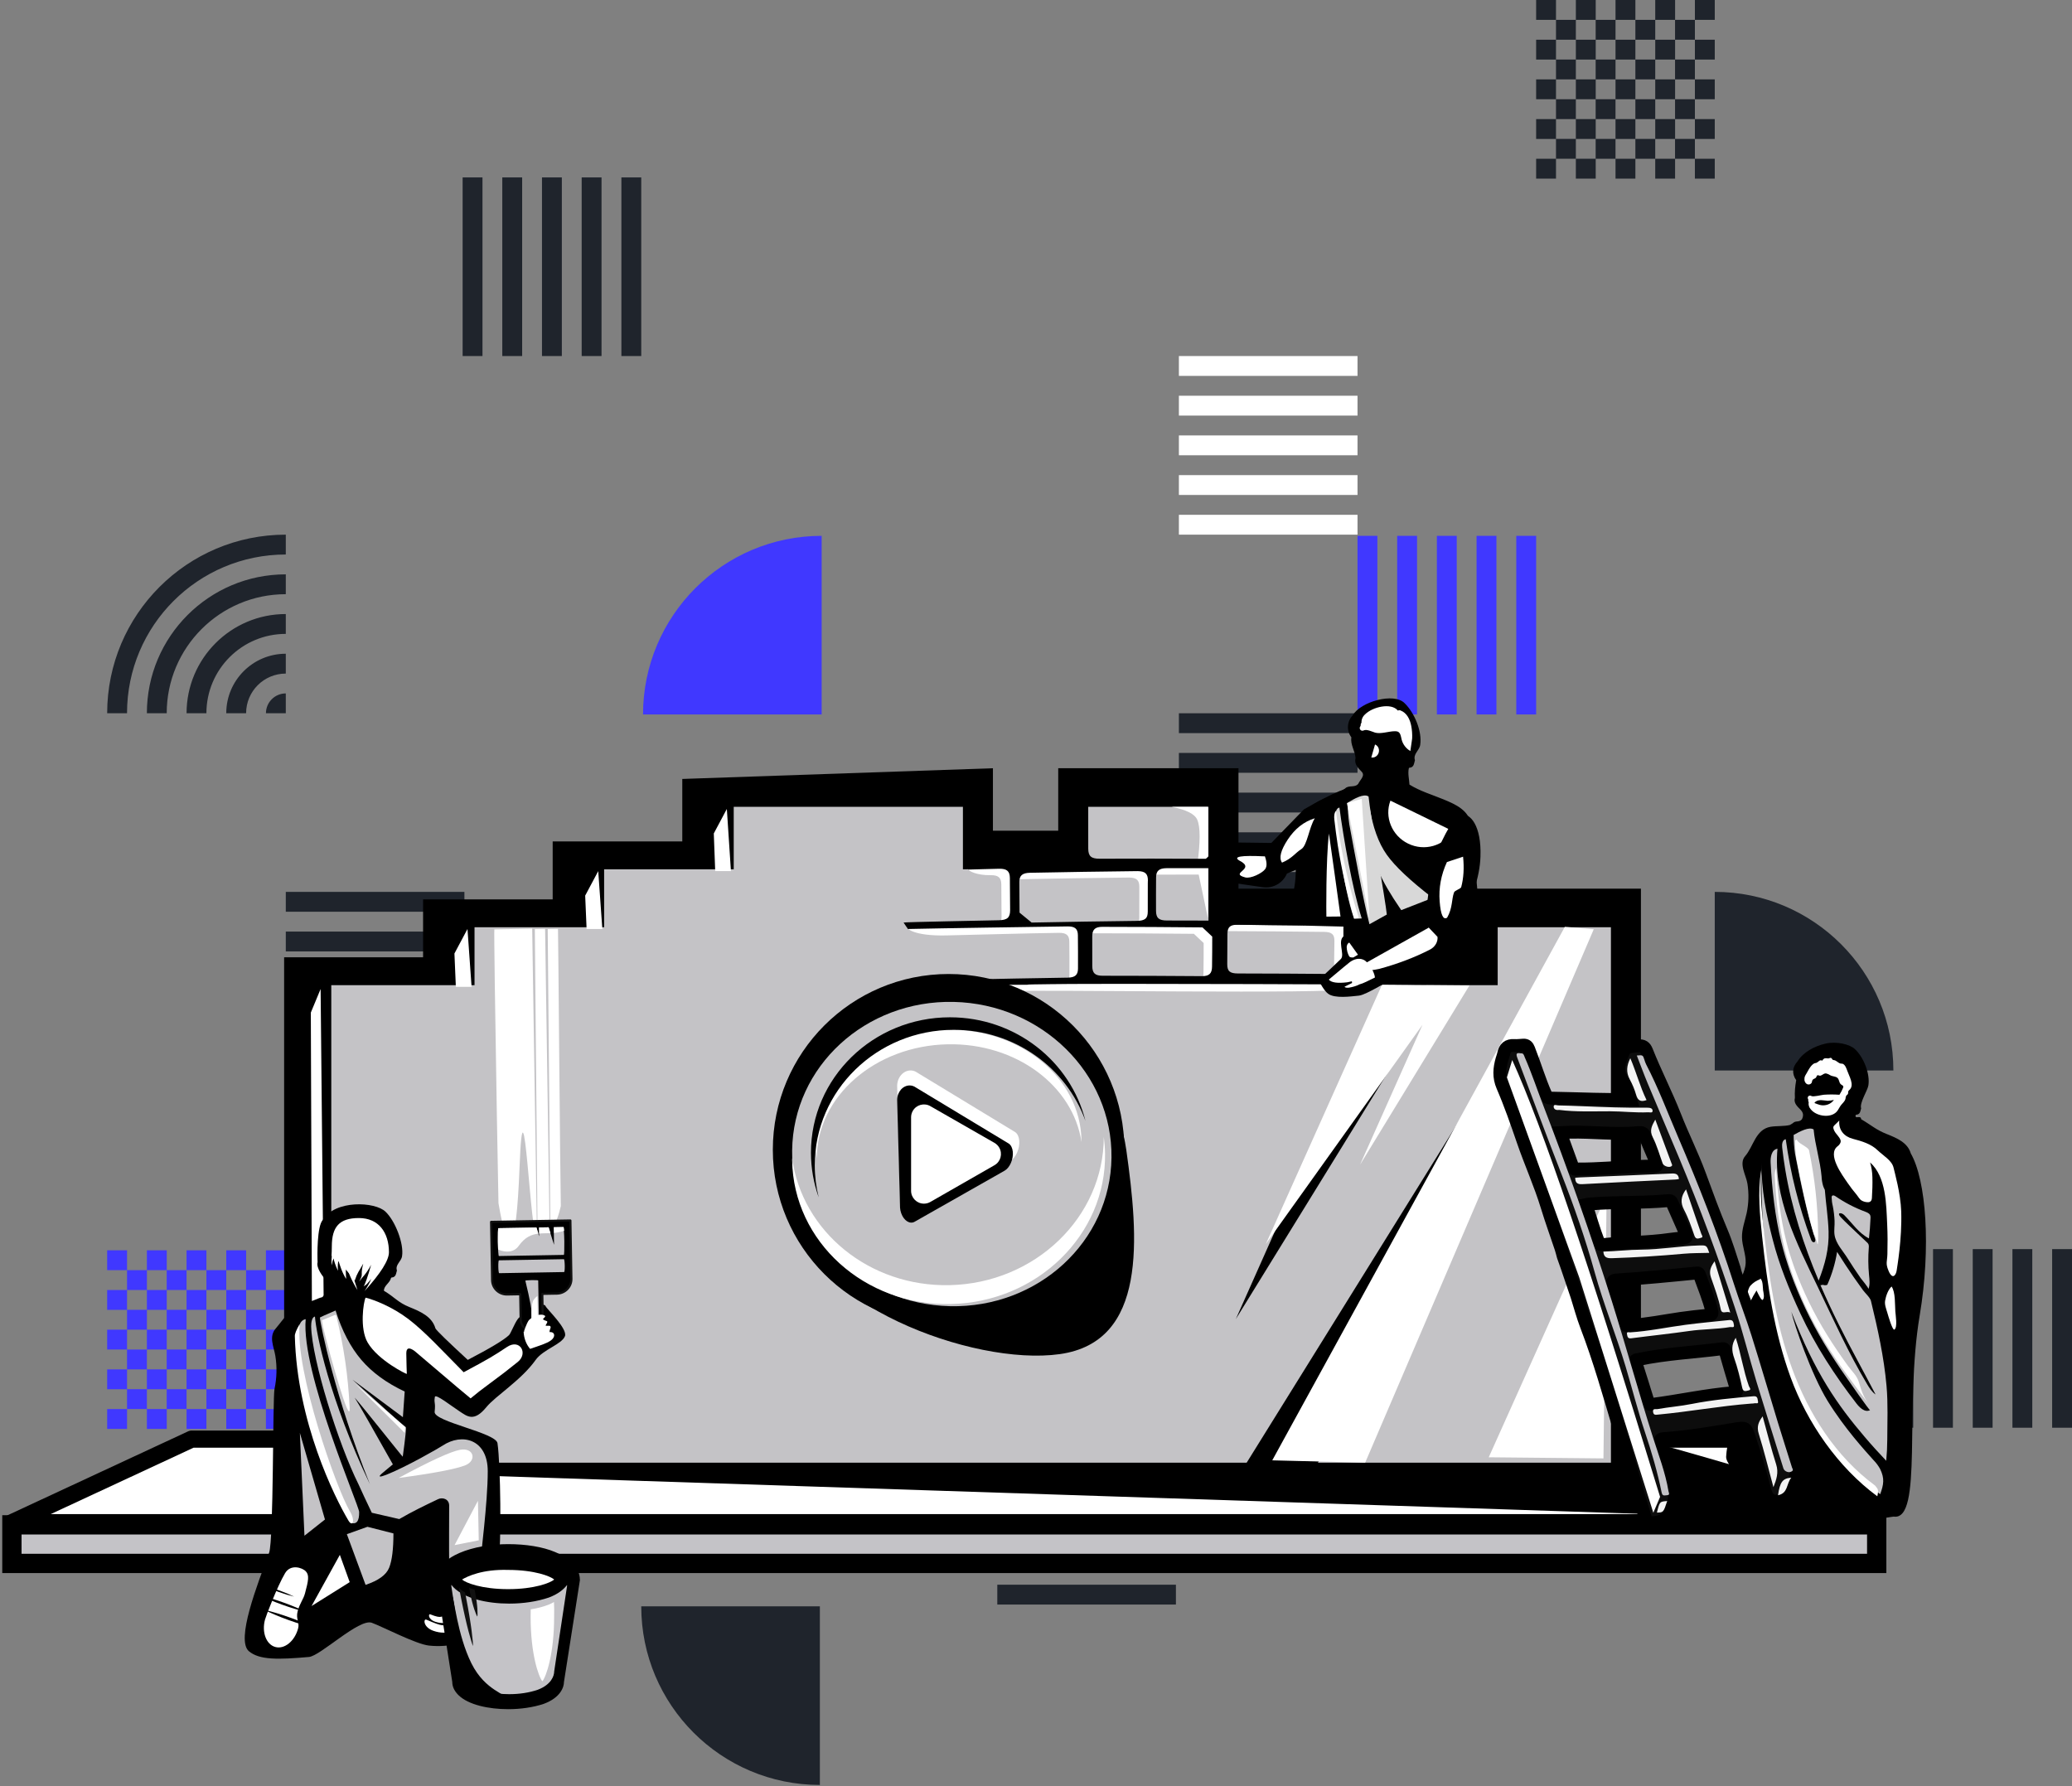 <?xml version="1.0" encoding="UTF-8"?>
<svg width="696px" height="600px" viewBox="0 0 696 600" version="1.1" xmlns="http://www.w3.org/2000/svg" xmlns:xlink="http://www.w3.org/1999/xlink">
    <rect x="0" y="0" width="696" height="600" fill="#808080" stroke="none"/>
    <!-- Generator: Sketch 59.1 (86144) - https://sketch.com -->
    <title>Group 4</title>
    <desc>Created with Sketch.</desc>
    <g id="Joystream---Website" stroke="none" stroke-width="1" fill="none" fill-rule="evenodd">
        <g id="Network-Done" transform="translate(-744, 0)">
            <g id="Group-4" transform="translate(748, 0)">
                <g id="Group" transform="translate(32, 0)">
                    <g id="Group-2">
                        <g id="Group-6">
                            <g id="Group-Copy-11" transform="translate(330, 300) scale(1, -1) rotate(-180) translate(-330, -300) ">
                                <path d="M286.66,379.61 L280.007,379.61 L280.007,386.263 L286.66,386.263 L286.66,392.933 L280.007,392.933 L280.007,399.603 L286.66,399.603 L286.66,406.257 L293.33,406.257 L293.33,412.926 L286.66,412.926 L286.66,406.273 L280.007,406.273 L280.007,412.926 L286.66,412.926 L286.66,419.6 L279.99,419.6 L279.99,412.93 L273.337,412.93 L273.337,406.277 L266.667,406.277 L266.667,412.93 L259.997,412.93 L259.997,406.277 L253.344,406.277 L253.344,412.93 L259.997,412.93 L259.997,419.6 L253.327,419.6 L253.327,412.93 L246.674,412.93 L246.674,419.6 L240,419.6 L240,412.93 L246.67,412.93 L246.67,406.277 L240,406.277 L240,399.606 L246.67,399.606 L246.67,392.937 L240,392.937 L240,386.267 L246.67,386.267 L246.67,379.613 L246.67,379.597 L253.323,379.597 L253.323,372.943 L259.993,372.943 L259.993,379.597 L266.663,379.597 L266.663,372.943 L273.334,372.943 L273.334,379.597 L279.987,379.597 L279.987,372.943 L286.657,372.943 L286.657,379.597 L293.327,379.597 L293.327,386.267 L286.657,386.267 L286.657,379.61 L286.66,379.61 Z M246.67,379.594 L246.67,372.94 L240,372.94 L240,379.61 L246.67,379.61 L246.67,379.594 Z M266.663,412.93 L266.663,419.6 L273.334,419.6 L273.334,412.93 L266.663,412.93 Z M286.66,399.606 L286.66,392.937 L293.33,392.937 L293.33,399.606 L286.66,399.606 Z M253.323,406.26 L246.67,406.26 L246.67,399.606 L253.323,399.606 L253.323,406.26 Z M253.34,372.94 L253.34,366.27 L259.993,366.27 L259.993,372.94 L266.663,372.94 L266.663,366.27 L273.334,366.27 L273.334,372.94 L280.004,372.94 L280.004,366.27 L286.657,366.27 L286.657,372.94 L293.327,372.94 L293.327,366.27 L286.657,366.27 L286.657,359.6 L279.987,359.6 L279.987,366.27 L273.334,366.27 L273.334,359.6 L266.663,359.6 L266.663,366.27 L259.993,366.27 L259.993,359.6 L253.323,359.6 L253.323,366.27 L246.67,366.27 L246.67,359.6 L240,359.6 L240,366.27 L246.67,366.27 L246.67,372.94 L253.34,372.94 Z M279.987,386.263 L279.987,392.933 L273.334,392.933 L273.334,386.263 L279.987,386.263 Z M266.663,386.263 L266.663,379.61 L273.334,379.61 L273.334,386.263 L266.663,386.263 Z M259.993,386.263 L266.663,386.263 L266.663,392.933 L259.993,392.933 L259.993,386.263 Z M259.993,386.263 L253.34,386.263 L253.34,379.61 L259.993,379.61 L259.993,386.263 Z M259.993,399.606 L253.34,399.606 L253.34,392.937 L259.993,392.937 L259.993,399.606 Z M266.663,399.606 L266.663,406.26 L259.993,406.26 L259.993,399.606 L266.663,399.606 Z M273.337,399.606 L266.667,399.606 L266.667,392.937 L273.337,392.937 L273.337,399.606 Z M273.337,399.606 L279.99,399.606 L279.99,406.26 L273.337,406.26 L273.337,399.606 Z M253.323,392.937 L253.323,386.267 L246.67,386.267 L246.67,392.937 L253.323,392.937 Z M300,412.93 L293.33,412.93 L293.33,419.6 L300,419.6 L300,412.93 Z M293.33,399.606 L300,399.606 L300,406.277 L293.33,406.277 L293.33,399.606 Z M300,386.263 L293.33,386.263 L293.33,392.933 L300,392.933 L300,386.263 Z M293.33,372.94 L300,372.94 L300,379.61 L293.33,379.61 L293.33,372.94 Z M293.33,359.6 L300,359.6 L300,366.27 L293.33,366.27 L293.33,359.6 Z" id="Shape" fill="#4038FF"></path>
                                <path d="M646.66,440.01 L640.007,440.01 L640.007,446.663 L646.66,446.663 L646.66,453.333 L640.007,453.333 L640.007,460.003 L646.66,460.003 L646.66,466.657 L653.33,466.657 L653.33,473.326 L646.66,473.326 L646.66,466.673 L640.007,466.673 L640.007,473.326 L646.66,473.326 L646.66,480 L639.99,480 L639.99,473.33 L633.337,473.33 L633.337,466.677 L626.667,466.677 L626.667,473.33 L619.997,473.33 L619.997,466.677 L613.344,466.677 L613.344,473.33 L619.997,473.33 L619.997,480 L613.327,480 L613.327,473.33 L606.674,473.33 L606.674,480 L600,480 L600,473.33 L606.67,473.33 L606.67,466.677 L600,466.677 L600,460.006 L606.67,460.006 L606.67,453.337 L600,453.337 L600,446.667 L606.67,446.667 L606.67,440.013 L606.67,439.997 L613.323,439.997 L613.323,433.343 L619.993,433.343 L619.993,439.997 L626.663,439.997 L626.663,433.343 L633.334,433.343 L633.334,439.997 L639.987,439.997 L639.987,433.343 L646.657,433.343 L646.657,439.997 L653.327,439.997 L653.327,446.667 L646.657,446.667 L646.657,440.01 L646.66,440.01 Z M606.67,439.994 L606.67,433.34 L600,433.34 L600,440.01 L606.67,440.01 L606.67,439.994 Z M626.663,473.33 L626.663,480 L633.334,480 L633.334,473.33 L626.663,473.33 Z M646.66,460.006 L646.66,453.337 L653.33,453.337 L653.33,460.006 L646.66,460.006 Z M613.323,466.66 L606.67,466.66 L606.67,460.006 L613.323,460.006 L613.323,466.66 Z M613.34,433.34 L613.34,426.67 L619.993,426.67 L619.993,433.34 L626.663,433.34 L626.663,426.67 L633.334,426.67 L633.334,433.34 L640.004,433.34 L640.004,426.67 L646.657,426.67 L646.657,433.34 L653.327,433.34 L653.327,426.67 L646.657,426.67 L646.657,420 L639.987,420 L639.987,426.67 L633.334,426.67 L633.334,420 L626.663,420 L626.663,426.67 L619.993,426.67 L619.993,420 L613.323,420 L613.323,426.67 L606.67,426.67 L606.67,420 L600,420 L600,426.67 L606.67,426.67 L606.67,433.34 L613.34,433.34 Z M639.987,446.663 L639.987,453.333 L633.334,453.333 L633.334,446.663 L639.987,446.663 Z M626.663,446.663 L626.663,440.01 L633.334,440.01 L633.334,446.663 L626.663,446.663 Z M619.993,446.663 L626.663,446.663 L626.663,453.333 L619.993,453.333 L619.993,446.663 Z M619.993,446.663 L613.34,446.663 L613.34,440.01 L619.993,440.01 L619.993,446.663 Z M619.993,460.006 L613.34,460.006 L613.34,453.337 L619.993,453.337 L619.993,460.006 Z M626.663,460.006 L626.663,466.66 L619.993,466.66 L619.993,460.006 L626.663,460.006 Z M633.337,460.006 L626.667,460.006 L626.667,453.337 L633.337,453.337 L633.337,460.006 Z M633.337,460.006 L639.99,460.006 L639.99,466.66 L633.337,466.66 L633.337,460.006 Z M613.323,453.337 L613.323,446.667 L606.67,446.667 L606.67,453.337 L613.323,453.337 Z M660,473.33 L653.33,473.33 L653.33,480 L660,480 L660,473.33 Z M653.33,460.006 L660,460.006 L660,466.677 L653.33,466.677 L653.33,460.006 Z M660,446.663 L653.33,446.663 L653.33,453.333 L660,453.333 L660,446.663 Z M653.33,433.34 L660,433.34 L660,440.01 L653.33,440.01 L653.33,433.34 Z M653.33,420 L660,420 L660,426.67 L653.33,426.67 L653.33,420 Z" id="Shape-Copy-10" fill="#4038FF"></path>
                                <path d="M166.66,20.01 L160.007,20.01 L160.007,26.663 L166.66,26.663 L166.66,33.333 L160.007,33.333 L160.007,40.003 L166.66,40.003 L166.66,46.657 L173.33,46.657 L173.33,53.326 L166.66,53.326 L166.66,46.673 L160.007,46.673 L160.007,53.326 L166.66,53.326 L166.66,60 L159.99,60 L159.99,53.33 L153.337,53.33 L153.337,46.677 L146.667,46.677 L146.667,53.33 L139.997,53.33 L139.997,46.677 L133.344,46.677 L133.344,53.33 L139.997,53.33 L139.997,60 L133.327,60 L133.327,53.33 L126.674,53.33 L126.674,60 L120,60 L120,53.33 L126.67,53.33 L126.67,46.677 L120,46.677 L120,40.006 L126.67,40.006 L126.67,33.337 L120,33.337 L120,26.667 L126.67,26.667 L126.67,20.013 L126.67,19.997 L133.323,19.997 L133.323,13.343 L139.993,13.343 L139.993,19.997 L146.663,19.997 L146.663,13.343 L153.334,13.343 L153.334,19.997 L159.987,19.997 L159.987,13.343 L166.657,13.343 L166.657,19.997 L173.327,19.997 L173.327,26.667 L166.657,26.667 L166.657,20.01 L166.66,20.01 Z M126.67,19.994 L126.67,13.34 L120,13.34 L120,20.01 L126.67,20.01 L126.67,19.994 Z M146.663,53.33 L146.663,60 L153.334,60 L153.334,53.33 L146.663,53.33 Z M166.66,40.006 L166.66,33.337 L173.33,33.337 L173.33,40.006 L166.66,40.006 Z M133.323,46.66 L126.67,46.66 L126.67,40.006 L133.323,40.006 L133.323,46.66 Z M133.34,13.34 L133.34,6.67 L139.993,6.67 L139.993,13.34 L146.663,13.34 L146.663,6.67 L153.334,6.67 L153.334,13.34 L160.004,13.34 L160.004,6.67 L166.657,6.67 L166.657,13.34 L173.327,13.34 L173.327,6.67 L166.657,6.67 L166.657,0 L159.987,0 L159.987,6.67 L153.334,6.67 L153.334,0 L146.663,0 L146.663,6.67 L139.993,6.67 L139.993,0 L133.323,0 L133.323,6.67 L126.67,6.67 L126.67,0 L120,0 L120,6.67 L126.67,6.67 L126.67,13.34 L133.34,13.34 Z M159.987,26.663 L159.987,33.333 L153.334,33.333 L153.334,26.663 L159.987,26.663 Z M146.663,26.663 L146.663,20.01 L153.334,20.01 L153.334,26.663 L146.663,26.663 Z M139.993,26.663 L146.663,26.663 L146.663,33.333 L139.993,33.333 L139.993,26.663 Z M139.993,26.663 L133.34,26.663 L133.34,20.01 L139.993,20.01 L139.993,26.663 Z M139.993,40.006 L133.34,40.006 L133.34,33.337 L139.993,33.337 L139.993,40.006 Z M146.663,40.006 L146.663,46.66 L139.993,46.66 L139.993,40.006 L146.663,40.006 Z M153.337,40.006 L146.667,40.006 L146.667,33.337 L153.337,33.337 L153.337,40.006 Z M153.337,40.006 L159.99,40.006 L159.99,46.66 L153.337,46.66 L153.337,40.006 Z M133.323,33.337 L133.323,26.667 L126.67,26.667 L126.67,33.337 L133.323,33.337 Z M180,53.33 L173.33,53.33 L173.33,60 L180,60 L180,53.33 Z M173.33,40.006 L180,40.006 L180,46.677 L173.33,46.677 L173.33,40.006 Z M180,26.663 L173.33,26.663 L173.33,33.333 L180,33.333 L180,26.663 Z M173.33,13.34 L180,13.34 L180,20.01 L173.33,20.01 L173.33,13.34 Z M173.33,0 L180,0 L180,6.67 L173.33,6.67 L173.33,0 Z" id="Shape-Copy-5" fill="#1F242C"></path>
                                <path d="M353.33,359.6 L360,359.6 L360,299.6 L353.33,299.6 L353.33,359.6 Z M346.667,359.6 L340,359.6 L340,299.6 L346.667,299.6 L346.667,359.6 Z M333.334,359.6 L326.667,359.6 L326.667,299.6 L333.334,299.6 L333.334,359.6 Z M313.333,359.6 L320,359.6 L320,299.6 L313.333,299.6 L313.333,359.6 Z M306.667,359.6 L300,359.6 L300,299.6 L306.667,299.6 L306.667,359.6 Z" id="Shape" fill="#4038FF"></path>
                                <path d="M361,485.67 L361,479 L301,479 L301,485.67 L361,485.67 Z M361,492.333 L361,499 L301,499 L301,492.333 L361,492.333 Z M361,505.667 L361,512.333 L301,512.333 L301,505.667 L361,505.667 Z M361,525.667 L361,519 L301,519 L301,525.667 L361,525.667 Z M361,532.333 L361,539 L301,539 L301,532.333 L361,532.333 Z" id="Shape" fill="#1F242C"></path>
                                <path d="M300,126.27 L300,119.6 L240,119.6 L240,126.27 L300,126.27 Z M300,132.933 L300,139.6 L240,139.6 L240,132.933 L300,132.933 Z M300,146.267 L300,152.933 L240,152.933 L240,146.267 L300,146.267 Z M300,166.267 L300,159.6 L240,159.6 L240,166.267 L300,166.267 Z M300,172.933 L300,179.6 L240,179.6 L240,172.933 L300,172.933 Z" id="Shape-Copy-12" fill="#FFFFFF"></path>
                                <path d="M600,306.27 L600,299.6 L540,299.6 L540,306.27 L600,306.27 Z M600,312.933 L600,319.6 L540,319.6 L540,312.933 L600,312.933 Z M600,326.267 L600,332.933 L540,332.933 L540,326.267 L600,326.267 Z M600,346.267 L600,339.6 L540,339.6 L540,346.267 L600,346.267 Z M600,352.933 L600,359.6 L540,359.6 L540,352.933 L600,352.933 Z" id="Shape-Copy-7" fill="#1F242C"></path>
                                <path d="M300,292.93 L300,299.6 L240,299.6 L240,292.93 L300,292.93 Z M300,272.927 L300,266.257 L240,266.257 L240,272.927 L300,272.927 Z M300,252.923 L300,259.593 L240,259.593 L240,252.923 L300,252.923 Z M300,239.6 L300,246.27 L240,246.27 L240,239.6 L300,239.6 Z M300,286.26 L300,279.59 L240,279.59 L240,286.26 L300,286.26 Z" id="Shape" fill="#1F242C"></path>
                                <path d="M186.667,479.6 L180,479.6 C180,446.463 206.863,419.6 240,419.6 L240,426.267 C210.543,426.267 186.667,450.143 186.667,479.6 Z M200,479.6 L193.333,479.6 C193.333,453.827 214.227,432.933 240,432.933 L240,439.6 C217.91,439.6 200,457.51 200,479.6 Z M206.667,479.6 L213.334,479.6 C213.334,464.873 225.273,452.933 240,452.933 L240,446.267 C221.59,446.267 206.667,461.19 206.667,479.6 Z M226.667,479.6 L220,479.6 C220,468.553 228.953,459.6 240,459.6 L240,466.267 C232.637,466.267 226.667,472.237 226.667,479.6 Z M240,479.6 L233.333,479.6 C233.333,475.917 236.317,472.933 240,472.933 L240,479.6 Z" id="Shape" fill="#FFFFFF" transform="translate(210, 449.6) rotate(-360) translate(-210, -449.6) "></path>
                                <path d="M606.667,239.6 L600,239.6 C600,206.463 626.863,179.6 660,179.6 L660,186.267 C630.543,186.267 606.667,210.143 606.667,239.6 Z M620,239.6 L613.333,239.6 C613.333,213.827 634.227,192.933 660,192.933 L660,199.6 C637.91,199.6 620,217.51 620,239.6 Z M626.667,239.6 L633.334,239.6 C633.334,224.873 645.273,212.933 660,212.933 L660,206.267 C641.59,206.267 626.667,221.19 626.667,239.6 Z M646.667,239.6 L640,239.6 C640,228.553 648.953,219.6 660,219.6 L660,226.267 C652.637,226.267 646.667,232.237 646.667,239.6 Z M660,239.6 L653.333,239.6 C653.333,235.917 656.317,232.933 660,232.933 L660,239.6 Z" id="Shape-Copy-11" fill="#1F242C" transform="translate(630, 209.6) rotate(-270) translate(-630, -209.6) "></path>
                                <path d="M420,180 L420,240 L480,240 C480,206.863 453.137,180 420,180 Z" id="Path" fill="#4038FF" fill-rule="nonzero" transform="translate(450, 210) rotate(-360) translate(-450, -210) "></path>
                                <path d="M60,359.6 L120,359.6 L120,299.6 C86.863,299.6 60,326.463 60,359.6 Z" id="Path" fill="#1F242C" fill-rule="nonzero"></path>
                                <path d="M420.6,599.6 L480.6,599.6 L480.6,539.6 C447.463,539.6 420.6,566.463 420.6,599.6 Z" id="Path-Copy-2" fill="#1F242C" fill-rule="nonzero" transform="translate(450.6, 569.6) rotate(-180) translate(-450.6, -569.6) "></path>
                                <path d="M186.67,240 L180,240 L180,180 L186.67,180 L186.67,240 Z M206.673,240 L213.343,240 L213.343,180 L206.673,180 L206.673,240 Z M226.677,240 L220.007,240 L220.007,180 L226.677,180 L226.677,240 Z M240,240 L233.33,240 L233.33,180 L240,180 L240,240 Z M193.34,240 L200.01,240 L200.01,180 L193.34,180 L193.34,240 Z" id="Shape" fill="#4038FF"></path>
                                <path d="M6.67,479.6 L0,479.6 L0,419.6 L6.67,419.6 L6.67,479.6 Z M26.673,479.6 L33.343,479.6 L33.343,419.6 L26.673,419.6 L26.673,479.6 Z M46.677,479.6 L40.007,479.6 L40.007,419.6 L46.677,419.6 L46.677,479.6 Z M60,479.6 L53.33,479.6 L53.33,419.6 L60,419.6 L60,479.6 Z M13.34,479.6 L20.01,479.6 L20.01,419.6 L13.34,419.6 L13.34,479.6 Z" id="Shape-Copy" fill="#1F242C"></path>
                                <path d="M487.27,119.6 L480.6,119.6 L480.6,59.6 L487.27,59.6 L487.27,119.6 Z M507.273,119.6 L513.943,119.6 L513.943,59.6 L507.273,59.6 L507.273,119.6 Z M527.277,119.6 L520.607,119.6 L520.607,59.6 L527.277,59.6 L527.277,119.6 Z M540.6,119.6 L533.93,119.6 L533.93,59.6 L540.6,59.6 L540.6,119.6 Z M493.94,119.6 L500.61,119.6 L500.61,59.6 L493.94,59.6 L493.94,119.6 Z" id="Shape-Copy-9" fill="#1F242C"></path>
                            </g>
                        </g>
                    </g>
                </g>
                <g id="Group-35" transform="translate(0, 213)">
                    <rect id="Rectangle-Copy-8" stroke="#000000" stroke-width="6.48" fill="#C4C3C7" x="0" y="299.226" width="626.4" height="12.96"></rect>
                    <polygon id="Rectangle-Copy-22" stroke="#000000" stroke-width="5.76" fill="#FFFFFF" stroke-linejoin="round" points="60.397 270.426 579.808 270.426 626.4 298.506 0 298.506"></polygon>
                    <path d="M489.004,85.517 L547.2,85.517 L547.2,270.426 C580.516,279.721 601.156,285.961 609.12,289.146 C617.084,292.332 619.244,295.212 615.6,297.786 L91.44,280.506 L91.44,108.578 L138.116,108.578 L138.116,89.117 L181.65,89.117 L181.65,69.656 L225.184,69.656 L225.184,48.666 L329.531,45.066 L329.531,66.056 L351.465,66.056 L351.465,45.066 L412.016,45.066 L412.016,85.517 L455.55,85.517 L455.55,104.978 L489.004,104.978 L489.004,85.517 Z" id="Path" fill="#000000" fill-rule="nonzero"></path>
                    <g id="Group-31" transform="translate(426.919, 65.425) scale(-1, 1) rotate(7) translate(-426.919, -65.425) translate(359.919, 7.925)">
                        <g id="Group-33-Copy" transform="translate(77.732, 56.237) scale(-1, 1) rotate(45) translate(-77.732, -56.237) translate(34.732, 20.237)" fill-rule="nonzero">
                            <g id="Group-32" transform="translate(42.596, 35.718) rotate(-17) translate(-42.596, -35.718) translate(6.096, 9.718)">
                                <path d="M52.112,15.196 C60.053,6.937 65.013,3.056 66.992,3.556 C69.961,4.304 72.061,9.468 67.933,19.187 C65.18,25.666 60.064,31.761 52.584,37.473 C52.185,40.857 49.55,43.61 46.103,44.095 C37.95,45.241 31.661,46.079 27.233,46.611 C25.021,46.877 15.484,48.767 13.1,48.114 C10.453,47.389 5.168,46.193 3.653,43.794 C2.78,42.411 2.467,39.567 2.254,38.398 C6.186,36.178 8.865,34.758 10.291,34.137 C12.252,33.283 7.367,29.238 10.668,29.134 C12.869,29.065 16.415,31.157 21.305,35.409 L44.724,29.019 L52.112,15.196 Z" id="Path" fill="#000000" transform="translate(36.247, 25.882) rotate(-5) translate(-36.247, -25.882) "></path>
                                <path d="M44.425,33.138 C45.862,34.737 46.44,36.078 46.16,37.16 C45.74,38.783 42.917,41.988 40.995,42.228 C35.252,42.947 43.528,38.275 37.138,37.735 C34.421,37.353 36.829,35.857 44.364,33.244 L44.425,33.138 Z" id="Path" fill="#FFFFFF" transform="translate(41.143, 37.72) rotate(1) translate(-41.143, -37.72) "></path>
                            </g>
                        </g>
                        <path d="M3.333,90.093 C3.406,86.86 2.93,83.893 3.743,80.768 C4.755,76.93 5.068,72.944 4.668,68.997 C4.335,65.699 2.63,62.018 5.244,59.174 C8.562,55.565 11.394,50.888 17.099,50.15 C19.276,49.868 19.551,48.455 21.685,47.985 L22.752,47.386 C24.03,46.151 26.047,47.385 27.282,46.013 C28.008,44.635 29.828,43.43 28.645,42.03 C27.6,40.804 26.171,39.382 26.825,37.354 C26.825,34.958 25.258,32.793 25.796,30.318 C24.224,27.995 24.572,24.882 26.618,22.956 C29.566,18.467 40.84,15.952 44.228,19.762 C47.383,23.133 49.679,29.539 48.744,34.051 C48.373,35.97 46.138,36.938 46.711,39.103 C46.318,40.149 46.318,41.521 44.67,41.528 L44.525,41.68 C44.031,43.513 44.452,45.353 44.451,47.186 C48.02,49.631 51.733,50.904 55.646,52.757 C59.645,54.661 63.796,56.789 64.448,61.574 C65.354,68.22 65.038,77.303 65.384,84.065 L62.665,111.323 C62.754,113.098 43.116,111.91 33.545,109.797 C15.873,105.895 3.281,92.308 3.333,90.093 Z" id="Path" fill="#000000" fill-rule="nonzero" transform="translate(34.322, 65.042) scale(-1, 1) rotate(4) translate(-34.322, -65.042) "></path>
                        <path d="M66.561,53.017 C65.616,56.563 66.792,62.497 65.254,64.258 C63.717,66.019 63.168,68.214 60.384,70.49 C58.88,69.324 58.742,66.656 59.969,62.486 C61.196,58.315 63.393,55.159 66.561,53.017 Z" id="Path" fill="#FFFFFF" fill-rule="nonzero" transform="translate(62.851, 61.753) scale(-1, 1) rotate(24) translate(-62.851, -61.753) "></path>
                        <path d="M34.536,56.205 C34.468,54.942 34.728,53.263 35.94,53.115 C36.79,63.83 38.827,80.31 41.472,90.7 L38.908,90.7 C35.578,79.36 34.705,58.975 34.536,56.205 Z M38.947,58.815 C38.73,56.426 38.677,54.024 38.789,51.627 C40.987,50.47 44.343,48.706 45.904,49.912 C46.13,55.867 49.834,85.9 49.953,89.846 L43.959,92.777 C42.216,84.171 40.109,67.554 38.947,58.815 Z" id="Shape" fill="#D8D8D8" fill-rule="nonzero" transform="translate(42.239, 71.142) scale(-1, 1) rotate(4) translate(-42.239, -71.142) "></path>
                        <path d="M24.066,88.846 C28.983,80.803 32.042,74.457 33.243,69.808 C34.443,65.16 34.323,59.422 32.882,52.594 C36.21,63.643 37.834,70.887 37.753,74.324 C37.671,77.761 36.882,82.623 35.383,88.909 L24.066,88.846 Z" id="Path" fill="#D8D8D8" fill-rule="nonzero" transform="translate(30.91, 70.752) rotate(14) translate(-30.91, -70.752) "></path>
                        <path d="M53.307,89.95 C51.403,81.814 50.006,73.549 49.126,65.21 C48.835,62.339 48.605,59.459 48.434,56.569 C48.352,55.546 48.504,54.251 49.126,53.662 C49.284,56.29 49.492,58.917 49.754,61.53 C50.735,71.187 52.524,80.65 54.894,89.95 L53.307,89.95 Z M44.058,88.976 C44.037,88.548 44.856,69.979 46.372,61.147 C46.372,61.044 48.705,87.527 48.797,89.176 L44.058,88.976 Z" id="Shape" fill="#FFFFFF" fill-rule="nonzero" transform="translate(49.476, 71.806) scale(-1, 1) rotate(4) translate(-49.476, -71.806) "></path>
                        <polygon id="Path" fill="#FFFFFF" fill-rule="nonzero" transform="translate(43.15, 70.642) scale(-1, 1) rotate(4) translate(-43.15, -70.642) " points="45.429 50.514 45.915 90.771 40.385 51.687"></polygon>
                        <path d="M37.016,33.269 C37.138,32.662 37.238,32.171 37.253,32.041 C37.383,30.647 37.355,29.245 37.17,27.857 C36.864,25.69 35.999,23.436 33.839,22.461 C33.558,22.334 33.232,22.335 32.951,22.461 C30.845,19.571 24.457,20.81 21.89,23.144 C21.022,23.826 20.524,24.84 20.533,25.905 C20.386,26.037 20.284,26.208 20.242,26.396 C20.214,26.517 20.201,26.641 20.204,26.765 C20.204,26.837 20.158,26.916 20.204,26.88 C20.166,26.955 20.12,27.025 20.066,27.09 C19.734,27.473 19.767,28.031 20.142,28.376 C20.416,28.61 20.815,28.662 21.146,28.506 C22.119,28.058 24.011,29.119 24.899,29.444 C26.727,30.092 29.488,29.257 31.44,29.325 C31.809,29.319 32.176,29.38 32.52,29.506 C33.447,29.939 33.508,31.182 33.691,32.186 C33.999,33.827 34.978,35.288 36.417,36.254 C36.417,36.254 36.755,34.512 37.016,33.269 Z" id="Path" fill="#FFFFFF" fill-rule="nonzero" transform="translate(28.585, 28.516) scale(-1, 1) rotate(4) translate(-28.585, -28.516) "></path>
                        <path d="M35.077,34.642 C34.973,35.732 33.997,36.586 32.809,36.586 C31.622,36.586 30.646,35.732 30.541,34.642 L35.077,34.642 Z" id="Path" fill="#FFFFFF" transform="translate(32.809, 35.614) rotate(-293) translate(-32.809, -35.614) "></path>
                    </g>
                    <polygon id="Path" fill="#C4C3C6" fill-rule="nonzero" points="107.28 278.346 537.12 278.346 537.12 98.477 499.084 98.477 499.084 117.938 445.47 117.938 445.47 98.477 401.936 98.477 401.936 58.026 361.545 58.026 361.545 79.016 319.451 79.016 319.451 58.026 242.464 58.026 242.464 79.016 198.93 79.016 198.93 98.477 155.396 98.477 155.396 117.938 107.28 117.938"></polygon>
                    <g id="Group-30" transform="translate(411.12, 98.346)" fill-rule="nonzero">
                        <polygon id="Path-Copy-29" fill="#FFFFFF" points="84.96 178.183 124.56 90 123.492 178.56"></polygon>
                        <polygon id="Path-Copy-31" fill="#000000" transform="translate(45, 113.76) rotate(-180) translate(-45, -113.76) " points="90 41.655 0 186.48 65.307 41.04"></polygon>
                        <polygon id="Path-Copy-32" fill="#000000" points="64.08 27.802 0 131.76 46.499 27.36"></polygon>
                        <path d="M43.448,180 L43.448,179.992 L12.24,179.21 L110.514,0.008 L110.517,0 L110.517,0.008 L120.24,0.798 L43.452,179.992 L43.448,180 Z M49.112,19.44 L78.48,19.689 L41.728,79.912 L62.701,32.912 L10.08,106.56 L49.112,19.44 Z" id="Path-Copy-35" fill="#FFFFFF"></path>
                    </g>
                    <polygon id="Rectangle-Copy-23" fill="#FFFFFF" transform="translate(102.569, 171.786) scale(-1, -1) translate(-102.569, -171.786) " points="100.409 119.226 104.374 119.226 104.729 216.426 101.442 224.346"></polygon>
                    <polygon id="Rectangle-Copy-24" fill="#FFFFFF" transform="translate(151.529, 108.786) scale(-1, -1) translate(-151.529, -108.786) " points="148.649 99.066 153.935 99.066 154.409 110.282 150.027 118.506"></polygon>
                    <polygon id="Rectangle-Copy-25" fill="#FFFFFF" transform="translate(195.449, 89.346) scale(-1, -1) translate(-195.449, -89.346) " points="192.569 79.626 197.855 79.626 198.329 90.842 193.947 99.066"></polygon>
                    <polygon id="Rectangle-Copy-26" fill="#FFFFFF" transform="translate(238.649, 69.186) scale(-1, -1) translate(-238.649, -69.186) " points="235.769 58.746 241.055 58.746 241.529 71.402 237.147 79.626"></polygon>
                    <path d="M435.177,97.943 L431.715,97.865 C437.379,97.99 441.602,98.121 447.263,98.26 L447.263,116.065 L447.12,119.226 C447.326,121.02 338.739,119.368 338.178,119.946 L320.371,119.946 C320.299,119.349 320.224,118.752 320.149,118.155 C324.723,118.06 329.297,117.964 333.87,117.874 C339.847,117.767 345.822,117.685 351.796,117.569 C354.249,117.524 355.218,116.655 355.228,114.524 C355.245,110.779 355.234,107.036 355.192,103.293 C355.168,101.163 354.193,100.332 351.715,100.362 C340.328,100.521 325.318,100.97 313.92,101.226 C302.522,101.483 300.602,98.714 300.575,98.542 C304.413,98.457 324.811,98.376 328.647,98.289 C331.494,98.228 332.431,97.384 332.426,94.889 C332.417,91.274 332.396,87.66 332.346,84.047 C332.315,81.805 331.322,80.941 328.754,80.987 C324.314,81.072 321.137,79.63 321.12,78.811 C321.276,78.815 321.439,78.815 321.608,78.812 C333.516,78.567 339.656,78.348 351.549,78.156 C354.16,78.119 359.656,77.625 362.428,77.619 C368.312,77.613 374.195,77.591 380.075,77.589 C386.107,77.599 392.137,77.639 398.165,77.645 C399.234,69.879 399.232,64.78 398.16,62.346 C397.311,60.42 394.431,58.98 389.52,58.026 L401.76,58.026 L401.76,95.466 L398.649,80.792 C394.098,80.782 389.545,80.776 384.992,80.798 C382.499,80.812 381.482,81.691 381.458,83.842 C381.421,87.596 381.425,91.35 381.437,95.104 C381.442,96.726 399.356,97.672 435.177,97.943 Z M363.373,100.506 C360.966,100.51 360.024,101.42 360.012,103.717 C359.992,107.511 359.997,109.867 360.023,113.662 C360.04,116.081 360.953,116.929 363.535,116.934 C369.026,116.95 374.515,116.949 380.001,116.966 C385.63,116.993 391.257,117.044 396.883,117.066 C399.278,117.078 400.225,116.18 400.254,113.894 C400.3,110.043 400.329,107.634 400.318,103.783 L397.037,100.689 C385.822,100.576 374.6,100.515 363.373,100.506 Z M408.968,99.786 C406.285,99.783 405.446,100.552 405.422,102.964 C405.389,106.328 405.367,109.693 405.36,113.058 C405.354,115.399 406.229,116.161 408.949,116.169 C414.37,116.191 419.791,116.2 425.211,116.223 C430.843,116.258 435.034,116.312 440.664,116.346 L444.103,113.487 C444.174,110.017 444.214,106.545 444.24,103.075 C444.255,100.867 443.354,100.073 440.775,100.038 C429.698,99.909 420.056,99.824 408.968,99.786 Z M375.197,81.786 L375.016,81.787 C363.054,81.921 351.085,82.104 339.109,82.342 C336.524,82.398 335.521,83.274 335.52,85.431 C335.519,88.863 335.555,92.296 335.589,95.729 L339.84,97.626 C345.656,97.522 351.306,97.724 357.12,97.626 C363.085,97.536 369.159,97.717 375.12,97.626 C377.863,97.588 378.685,97.646 378.7,95.354 C378.723,91.862 378.726,88.369 378.709,84.878 C378.699,82.695 377.809,81.84 375.374,81.789 L375.197,81.786 Z" id="Shape-Copy-21" fill="#FFFFFF"></path>
                    <path d="M438.057,95.783 L434.595,95.705 C440.259,95.83 445.922,95.961 451.583,96.1 L451.583,113.905 L451.915,113.905 C452.121,115.699 453.1,116.233 455.71,116.255 C461.098,116.307 466.486,116.358 471.872,116.42 C472.982,116.434 474.091,116.45 475.2,116.466 L475.2,117.786 C386.146,117.401 341.432,117.401 341.058,117.786 L323.251,117.786 C323.179,117.189 323.104,116.592 323.029,115.995 C327.603,115.9 332.177,115.804 336.75,115.714 C342.727,115.607 348.702,115.525 354.676,115.409 C357.129,115.364 358.098,114.495 358.108,112.364 C358.125,108.619 358.114,104.876 358.072,101.133 C358.048,99.003 357.073,98.172 354.595,98.202 C343.208,98.361 312.358,98.81 300.96,99.066 L299.52,96.906 C299.493,96.734 327.691,96.216 331.527,96.129 C334.374,96.068 335.311,95.224 335.306,92.729 C335.297,89.114 335.276,85.5 335.226,81.887 C335.195,79.645 334.202,78.781 331.634,78.827 C327.194,78.912 325.634,79.007 321.192,79.107 C321.16,78.289 321.137,77.47 321.12,76.651 C321.276,76.655 321.439,76.655 321.608,76.652 C333.516,76.407 342.536,76.188 354.429,75.996 C357.04,75.959 358.009,75.105 358.019,72.858 C358.034,69.245 358.014,65.633 357.99,62.022 C357.984,61.257 357.897,60.655 357.696,60.186 L361.534,60.186 C361.534,60.219 361.533,60.251 361.533,60.284 C361.51,64.218 361.52,68.152 361.545,72.087 C361.561,74.59 362.536,75.465 365.308,75.459 C371.192,75.453 377.075,75.431 382.955,75.429 C388.987,75.439 395.017,75.479 401.045,75.485 L404.012,72.836 L404.012,78.639 L401.529,78.632 C396.978,78.622 392.425,78.616 387.872,78.638 C385.379,78.652 384.362,79.531 384.338,81.682 C384.301,85.436 384.305,89.19 384.317,92.944 C384.325,95.377 385.262,96.221 388.017,96.215 C399.892,96.215 411.761,96.239 423.623,96.291 C424.819,96.298 425.678,96.149 426.271,95.784 L438.057,95.783 Z M366.253,98.346 C363.846,98.35 362.904,99.26 362.892,101.557 C362.872,105.351 362.877,107.707 362.903,111.502 C362.92,113.921 363.833,114.769 366.415,114.774 C371.906,114.79 377.395,114.789 382.881,114.806 C388.51,114.833 394.137,114.884 399.763,114.906 C402.158,114.918 403.105,114.02 403.134,111.734 C403.18,107.883 403.209,105.474 403.198,101.623 L399.917,98.529 C388.702,98.416 377.48,98.355 366.253,98.346 Z M411.848,97.626 C409.165,97.623 408.326,98.392 408.302,100.804 C408.269,104.168 408.247,107.533 408.24,110.898 C408.234,113.239 409.109,114.001 411.829,114.009 C417.25,114.031 422.671,114.04 428.091,114.063 C433.723,114.098 439.354,114.152 444.984,114.186 L448.423,111.327 C448.494,107.857 448.534,104.385 448.56,100.915 C448.575,98.707 447.674,97.913 445.095,97.878 C434.018,97.749 422.936,97.664 411.848,97.626 Z M378.077,79.626 L377.896,79.627 C365.934,79.761 353.965,79.944 341.989,80.182 C339.404,80.238 338.401,81.114 338.4,83.271 C338.399,86.703 338.435,90.136 338.469,93.569 L342.533,96.906 C348.349,96.802 354.164,96.69 359.978,96.592 C365.943,96.502 371.907,96.433 377.868,96.343 C380.611,96.304 381.565,95.486 381.58,93.194 C381.603,89.702 381.606,86.209 381.589,82.718 C381.579,80.535 380.689,79.68 378.254,79.629 L378.077,79.626 Z" id="Shape" fill="#000000"></path>
                    <g id="Group-34" transform="translate(254.16, 119.226)">
                        <circle id="Oval" stroke="#000000" stroke-width="10.08" fill="#C4C3C7" cx="60.48" cy="54" r="54"></circle>
                        <path d="M90,126.72 C119.823,126.72 121.68,91.743 121.68,61.92 C121.68,32.097 97.503,10.8 67.68,10.8 C37.857,10.8 7.92,37.857 7.92,67.68 C7.92,97.503 60.177,126.72 90,126.72 Z" id="Oval-Copy-3" fill="#000000" transform="translate(64.8, 68.76) rotate(-8) translate(-64.8, -68.76) "></path>
                        <g id="Group-26" transform="translate(7.56, 4.32)">
                            <path d="M53.379,102.226 C23.757,101.563 0.021,78.145 0.364,49.92 C0.707,21.695 24.998,-0.648 54.621,0.014 C84.243,0.677 107.979,24.095 107.636,52.32 C107.293,80.545 83.002,102.888 53.379,102.226 Z" id="Oval-Copy-18" fill="#C4C3C6"></path>
                            <path d="M0.366,53.255 C0.791,80.544 24.665,102.147 53.69,101.506 C82.715,100.865 105.899,78.224 105.474,50.935 C105.445,49.047 105.303,47.187 105.056,45.36 C105.037,72.303 82.017,94.526 53.266,95.161 C26.248,95.757 3.693,77.081 0.36,52.485 C0.36,52.741 0.36,52.998 0.366,53.255 Z" id="Path" fill="#FFFFFF"></path>
                            <path d="M8.285,15.433 C8.646,36.425 28.923,53.042 53.574,52.549 C78.225,52.056 97.916,34.64 97.555,13.648 C97.53,12.196 97.41,10.766 97.2,9.36 C97.184,30.086 77.632,47.18 53.213,47.668 C30.267,48.127 11.111,33.76 8.28,14.84 C8.28,15.038 8.28,15.235 8.285,15.433 Z" id="Path-Copy-18" fill="#FFFFFF" transform="translate(52.92, 30.96) scale(-1, -1) translate(-52.92, -30.96) "></path>
                            <path d="M53.38,5.184 C75.405,5.184 93.895,20.009 98.885,39.97 C92.504,22.169 75.103,9.391 54.656,9.391 C28.831,9.391 7.927,29.775 7.965,54.92 C7.971,58.621 8.43,62.219 9.291,65.664 C7.613,60.981 6.698,55.95 6.689,50.713 C6.651,25.568 27.555,5.184 53.38,5.184 Z" id="Combined-Shape" fill="#000000"></path>
                            <path d="M73.617,53.448 L41.813,71.659 C40.1,72.681 37.955,71.327 37.01,68.633 C36.789,68.005 36.65,67.338 36.602,66.666 L35.64,28.142 C35.712,25.261 37.792,22.978 40.25,23.041 C40.821,23.056 41.377,23.2 41.888,23.466 L75.331,43.78 C76.879,44.92 77.118,47.989 75.928,50.635 C75.358,51.932 74.526,52.947 73.617,53.448 Z" id="Triangle-2" fill="#FFFFFF"></path>
                            <path d="M71.695,56.733 L41.548,73.84 C39.921,74.801 37.888,73.524 36.996,70.988 C36.787,70.397 36.656,69.768 36.611,69.137 L35.64,32.878 C35.695,30.167 37.63,28.019 39.93,28.081 C40.463,28.096 40.984,28.232 41.464,28.483 L73.181,47.634 C74.671,48.709 74.948,51.598 73.857,54.088 C73.334,55.308 72.555,56.262 71.695,56.733 Z" id="Triangle-2-Copy" fill="#000000"></path>
                            <path d="M45.254,68.4 L69.946,68.4 C72.332,68.4 74.266,66.466 74.266,64.08 C74.266,63.327 74.069,62.586 73.695,61.932 L61.348,40.383 C60.162,38.312 57.523,37.596 55.452,38.782 C54.786,39.164 54.233,39.716 53.852,40.383 L41.505,61.932 C40.319,64.003 41.036,66.642 43.106,67.828 C43.76,68.203 44.5,68.4 45.254,68.4 Z" id="Line-2" fill="#FFFFFF" transform="translate(57.6, 51.12) rotate(-270) translate(-57.6, -51.12) "></path>
                        </g>
                    </g>
                    <g id="Group-25" transform="translate(609.178, 217.725) scale(-1, 1) rotate(1) translate(-609.178, -217.725) translate(574.678, 137.225)">
                        <path d="M23.257,2.359 C24.836,0.771 29.335,-0.447 33.1,0.358 C36.833,1.155 40.651,3.11 42.591,6.184 C44.403,8.105 44.588,10.309 43.135,12.472 C43.543,14.589 43.748,16.342 43.677,18.402 C44.205,20.148 42.888,21.307 41.92,22.337 C40.821,23.49 40.864,24.438 41.441,25.633 C42.507,26.822 43.49,25.854 44.579,26.935 L45.52,27.476 C47.391,27.929 50.099,27.676 52.019,27.969 C57.101,28.762 57.855,34.496 60.717,37.663 C62.975,40.151 60.529,44.086 60.131,46.878 C59.648,50.217 59.797,53.61 60.572,56.9 C61.22,59.583 62.291,62.225 62.264,64.975 C62.264,67.885 61.007,70.712 61.176,73.612 C61.492,79.091 68.722,85.606 65.022,91.045 C64.533,91.771 63.836,92.394 63.57,93.218 C63.383,94.03 63.415,94.872 63.662,95.669 C64.75,100.454 66.051,105.248 66.383,110.136 C66.72,115.152 65.03,120.238 65.993,125.203 C66.036,125.445 66.091,125.692 66.14,125.934 C67.032,130.106 68.572,134.2 68.871,138.49 C69.137,142.126 58.628,152.153 44.187,157.61 C29.746,163.066 13.513,159.525 12.954,159.618 C3.047,161.271 8.779,123.021 3.044,92.251 C-1.21,69.426 0.064,46.833 5.079,37.729 C6.053,34.115 9.619,32.514 13.059,31.078 C16.609,29.618 18.288,27.926 21.553,25.958 C21.602,24.393 23.759,26.107 23.372,24.562 L23.242,24.433 C21.773,24.371 21.811,23.212 21.49,22.311 C22.067,20.508 19.199,16.308 18.927,14.665 C18.22,10.799 20.338,5.145 23.257,2.359 Z" id="Path" fill="#000000"></path>
                        <path d="M33.145,63.462 C33.069,69.341 34.549,74.517 36.769,79.914 C41.631,67.774 45.441,55.289 47.348,42.348 C47.714,39.903 48.01,37.458 48.236,35.013 C48.346,33.902 48.143,32.393 46.992,32.236 C45.621,43.736 42.975,55.064 39.098,66.029 C39.027,66.294 38.894,66.539 38.709,66.747 C38.062,67.376 37.459,66.747 37.668,66.045 C40.48,56.588 42.223,46.938 43.955,37.203 C44.233,35.09 44.352,32.961 44.312,30.832 C42.25,29.748 39.098,28.092 37.575,29.114 C37.18,34.353 35.557,39.592 35.179,44.915 C35.156,46.005 35,47.088 34.713,48.143 C34.566,48.594 34.382,49.033 34.165,49.458 C33.88,54.142 33.211,58.784 33.145,63.462 Z" id="Path" fill="#C4C3C6" fill-rule="nonzero"></path>
                        <path d="M19.63,66.038 C23.006,64.255 25.13,60.847 27.772,58.083 C28.757,57.056 30.394,57.167 29.056,58.658 C28.125,59.691 27.125,60.676 26.141,61.656 C24.231,63.568 22.278,65.426 20.352,67.322 C20.128,67.511 19.946,67.745 19.817,68.009 C19.697,68.376 19.669,68.767 19.737,69.148 C20.03,72.18 20.059,75.232 19.823,78.269 C19.694,79.867 19.502,81.576 20.101,83.062 C19.946,82.668 22.326,79.814 22.637,79.334 C24.113,77.13 25.547,74.899 26.916,72.615 C28.398,70.112 30.768,67.641 31.164,64.665 C31.367,63.094 31.02,61.47 31.073,59.915 C31.12,58.268 31.288,56.628 31.576,55.005 C31.801,54.034 31.917,53.041 31.924,52.045 C31.933,51.871 31.884,51.698 31.785,51.555 C31.501,51.204 30.939,51.454 30.57,51.715 C27.523,53.885 24.219,55.673 20.732,57.04 C20.058,57.306 19.309,57.625 19.063,58.296 C18.966,58.624 18.94,58.969 18.988,59.308 C19.12,61.576 19.334,63.82 19.63,66.038 Z" id="Path" fill="#C4C3C6" fill-rule="nonzero"></path>
                        <path d="M55.238,40.213 C55.577,48.693 53.929,57.657 51.952,65.889 C49.904,74.534 46.728,82.689 43.103,90.839 C38.305,101.627 31.942,111.827 24.801,121.399 C23.87,122.646 22.112,124.624 20.261,123.722 C20.519,123.846 27.315,113.671 27.928,112.728 C30.48,108.957 32.944,105.13 35.206,101.194 C39.693,93.454 43.385,85.329 46.229,76.929 C46.777,75.214 47.325,73.483 47.823,71.747 C48.287,70.088 48.71,68.42 49.094,66.744 C51.081,57.986 51.881,49.038 52.209,40.094 C52.281,38.183 51.837,35.669 49.827,35.381 C51.602,51.578 43.946,67.203 37.051,82.138 C31.997,93.178 27.194,104.367 21.116,114.954 C20.365,116.257 19.566,117.592 18.317,118.504 C20.289,114.604 22.255,110.709 24.265,106.825 C26.32,102.858 28.31,98.864 30.234,94.842 C32.344,90.425 34.332,85.96 36.197,81.447 C35.912,81.484 35.621,81.443 35.359,81.329 C35.047,81.576 33.99,81.586 33.848,81.272 C32.228,77.786 31.073,74.124 30.409,70.371 C28.649,73.29 26.824,76.174 24.933,79.021 C23.954,80.491 22.956,81.945 21.937,83.384 C21.275,84.322 19.544,85.96 19.32,87.052 C17.206,96.49 15.278,105.995 14.588,115.691 C14.161,121.713 14.533,127.71 14.654,133.722 C14.705,136.098 14.864,138.466 15.13,140.826 C17.622,138.116 20.059,135.334 22.364,132.506 C30.869,122.166 38.621,110.945 46.113,90.23 C45.361,94.214 39.771,111.466 34.424,120.453 C28.874,129.78 22.229,137.248 19.418,140.507 C18.547,141.423 17.81,142.445 17.228,143.546 C15.744,146.745 16.094,148.729 17.354,152.021 C27.616,144.339 35.425,133.99 40.929,122.81 C46.432,111.631 49.773,99.576 51.979,87.444 C54.814,71.85 55.906,56.02 55.238,40.213 Z" id="Path" fill="#C4C3C6" fill-rule="nonzero"></path>
                        <path d="M50.367,42.005 C50.056,50.228 49.298,58.461 47.416,66.51 C47.07,68.051 46.669,69.584 46.213,71.11 C45.751,72.706 45.243,74.298 44.704,75.875 C42.009,83.599 38.514,91.07 34.264,98.187 C32.122,101.806 29.788,105.326 27.372,108.793 C26.023,110.726 24.426,112.048 23.819,114.369 C23.119,117.06 22.326,119.409 20.661,121.764 C22.445,119.239 27.574,112.086 27.89,111.636 C30.307,108.168 32.641,104.648 34.783,101.029 C39.032,93.912 42.528,86.441 45.222,78.717 C45.741,77.14 46.259,75.548 46.731,73.952 C47.17,72.426 47.572,70.893 47.935,69.352 C49.817,61.299 50.574,53.071 50.885,44.847 C50.957,43.823 50.78,42.798 50.367,41.844 L50.367,42.005 Z" id="Path" fill="#FFFFFF" fill-rule="nonzero"></path>
                        <path d="M39.235,36.115 C37.462,45.428 36.603,54.875 36.671,64.336 C36.748,70.717 37.098,66.222 37.712,65.028 C37.857,64.8 37.987,64.564 38.101,64.321 C38.101,64.269 38.134,64.217 38.156,64.166 C40.43,55.863 41.991,47.467 43.503,38.993 C43.781,36.91 43.9,34.81 43.86,32.71 L43.262,32.4 C43.229,33.568 39.438,34.953 39.235,36.115 Z" id="Path" fill="#FFFFFF" fill-rule="nonzero"></path>
                        <path d="M55.496,42.794 C55.496,42.708 55.496,42.623 55.455,42.542 C55.455,42.874 55.455,43.206 55.455,43.548 C55.976,49.615 55.523,55.758 54.97,61.841 C53.514,77.876 51.49,94.013 46.212,109.289 C40.933,124.566 32.128,139.079 19.019,149.087 C18.286,150.194 17.688,150.164 18.33,152.702 C31.438,142.694 41.433,127.587 46.733,112.305 C52.033,97.024 54.036,80.892 55.491,64.842 C56.159,57.502 56.717,50.063 55.496,42.794 Z" id="Path" fill="#FFFFFF" fill-rule="nonzero"></path>
                        <path d="M40.249,11.371 C40.106,11.027 39.926,10.699 39.714,10.391 C39.06,9.343 38.54,8.185 37.57,7.341 C37.381,7.154 37.155,7.008 36.906,6.911 C36.681,6.838 36.439,6.832 36.214,6.754 C35.886,6.578 35.579,6.367 35.298,6.125 C35.006,5.877 34.578,5.857 34.264,6.078 C34.098,5.728 33.806,5.45 33.444,5.297 C33.043,5.264 32.639,5.284 32.244,5.354 C31.815,5.354 31.392,4.877 31.006,5.464 C30.946,5.601 30.861,5.725 30.754,5.831 C30.621,5.902 30.472,5.942 30.32,5.947 C29.441,6.093 28.878,7.068 27.994,7.163 C27.795,7.157 27.595,7.183 27.405,7.241 C26.553,7.608 26.146,8.945 25.888,9.71 C25.352,11.371 23.632,14.291 25.133,15.868 C25.358,16.104 25.669,16.303 25.733,16.613 C25.797,16.922 25.733,17.137 25.84,17.383 C25.947,17.629 26.226,17.734 26.376,17.907 C26.563,18.243 26.671,18.616 26.692,18.997 C26.89,19.841 27.662,20.418 28.214,21.094 C28.659,21.644 28.97,22.289 29.377,22.871 C31.317,25.643 36.514,24.831 38.401,22.347 C39.003,21.68 39.248,20.774 39.06,19.904 C39.162,19.777 39.219,19.621 39.221,19.459 C39.22,19.357 39.21,19.255 39.188,19.155 C39.188,19.097 39.188,19.024 39.188,19.06 C39.208,18.995 39.235,18.932 39.269,18.872 C39.482,18.506 39.358,18.041 38.99,17.823 C38.721,17.677 38.39,17.693 38.138,17.865 C37.554,18.274 34.671,17.556 33.932,17.519 C32.186,17.427 30.437,17.46 28.696,17.619 C28.208,16.893 27.79,16.125 27.448,15.323 C27.368,15.171 27.337,15 27.357,14.831 C27.432,14.527 27.785,14.406 28.037,14.217 C28.964,13.531 28.514,12.21 29.645,11.686 C30.181,11.434 30.818,11.382 31.376,11.162 C32.078,10.858 32.737,10.239 33.487,10.396 C34.13,10.533 34.644,11.225 35.287,11.083 C35.523,11.031 35.754,10.868 35.979,10.947 C36.204,11.025 36.273,11.434 36.445,11.681 C36.697,12.047 37.27,12.063 37.57,12.399 C37.87,12.734 37.79,13.122 37.972,13.447 C38.149,13.712 38.428,13.897 38.746,13.958 C39.064,14.019 39.393,13.952 39.66,13.772 C40.178,13.374 40.442,12.738 40.357,12.1 C40.352,11.854 40.316,11.609 40.249,11.371 L40.249,11.371 Z M32.671,19.581 C33.911,19.465 35.527,18.975 36.687,19.756 C36.809,19.839 36.922,19.932 37.027,20.032 C37.041,20.11 37.07,20.185 37.111,20.255 C36.523,20.51 35.92,20.735 35.305,20.929 C33.515,21.395 31.602,20.738 30.589,19.31 C31.268,19.478 31.968,19.569 32.671,19.581 Z" id="Shape" fill="#FFFFFF" fill-rule="nonzero"></path>
                        <path d="M8.625,83.173 C8.463,85.502 10.844,88.982 11.874,91.023 C12.35,91.936 13.953,96.068 15.278,96.066 C16.041,96.064 14.526,90.497 14.413,90.075 C14.045,88.691 13.834,87.148 12.924,86.115 C11.878,84.917 10.171,83.47 8.625,83.173 Z" id="Path" fill="#FFFFFF" fill-rule="nonzero" transform="translate(12.054, 89.619) rotate(30) translate(-12.054, -89.619) "></path>
                        <path d="M60.835,83.96 C60.535,82.97 60.361,81.868 59.62,81.128 C58.782,80.257 57.721,79.574 56.524,79.138 C56.46,79.051 56.397,78.964 56.333,78.887 C56.266,78.934 56.206,78.987 56.154,79.046 L56.154,79.046 C56.151,79.061 56.151,79.076 56.154,79.092 C55.5,79.867 55.575,81.807 55.488,82.822 C55.43,83.333 54.909,85.343 55.644,86.038 C56.067,86.436 57.132,84.062 57.218,83.884 C57.369,83.547 57.566,83.226 57.681,82.863 C58.098,83.527 58.515,84.144 58.804,84.639 C59.192,85.292 60.5,88.247 61.576,88.247 C62.167,88.242 60.928,84.262 60.835,83.96 Z" id="Path" fill="#FFFFFF" fill-rule="nonzero"></path>
                        <path d="M30.881,29.051 C30.955,28.825 30.968,28.582 30.917,28.35 C30.823,28.123 30.673,27.923 30.481,27.771 L28.904,26.278 C29.235,29.465 27.395,31.664 24.492,32.482 C21.484,33.332 18.356,34.299 16.19,36.497 C14.376,38.314 11.475,39.957 10.949,42.433 C10.677,43.81 8.726,51.007 8.635,57.176 C8.498,66.518 10.324,75.777 10.495,76.912 C10.742,78.548 11.985,80.237 13.258,76.987 C14.262,74.437 13.634,73.943 13.524,71.388 C13.377,68.101 13.324,64.807 13.419,61.52 C13.618,54.811 13.445,45.474 18.798,40.524 C18.352,42.139 18.122,43.807 18.114,45.484 C18.083,47.811 18.214,50.174 18.403,52.527 C18.412,52.853 18.516,53.17 18.703,53.436 C18.954,53.732 19.327,53.895 19.713,53.876 C20.476,53.873 21.224,53.662 21.879,53.266 C22.541,52.873 22.973,51.975 23.456,51.364 C24.555,50.026 25.583,48.631 26.537,47.184 C28.199,44.64 33.252,37.623 29.64,34.915 C29.19,34.61 28.837,34.18 28.625,33.677 C28.099,32.169 30.386,30.936 30.881,29.051 Z" id="Path" fill="#FFFFFF" fill-rule="nonzero"></path>
                    </g>
                    <g id="Group-62" transform="translate(548.84, 218.648) scale(-1, 1) rotate(-8) translate(-548.84, -218.648) translate(489.34, 138.648)">
                        <g id="Group-3" transform="translate(0.524, 0.595)" fill="#0D0D0D" stroke="#000000" stroke-width="4.32">
                            <path d="M72.633,0.196 C77.034,1.196 77.01,1.14 77.865,5.524 C78.304,7.766 78.344,9.751 76.814,11.773 C75.285,13.794 73.843,15.949 72.675,18.515 C76.887,19.039 80.95,19.564 85.019,20.044 C89.799,20.607 94.587,21.104 99.364,21.697 C100.184,21.799 100.598,21.656 101.051,20.925 C103.96,16.239 106.241,11.214 108.954,6.422 C109.439,5.566 109.927,5.166 110.861,5.336 C111.895,5.524 112.919,5.835 113.961,5.909 C116.049,6.056 116.974,7.181 117.075,9.184 C117.108,9.824 117.28,10.457 117.367,11.097 C117.797,14.214 117.686,17.061 115.894,20.002 C112.488,25.589 109.494,31.436 106.523,37.274 C102.986,44.224 98.795,50.817 95.499,57.898 C93.422,62.36 91.11,66.712 88.92,71.121 C88.505,71.957 88.171,72.832 87.799,73.689 C87.181,74.874 86.551,76.053 85.947,77.245 C84.425,80.252 82.915,83.265 81.399,86.276 C79.882,89.443 78.518,92.694 76.82,95.761 C70.913,106.437 66.022,117.584 60.953,128.667 C56.738,137.882 52.78,147.211 48.484,156.386 C47.484,158.522 47.067,158.567 44.774,157.973 C42.054,157.268 40.506,155.7 40.292,152.873 C40.283,152.756 40.282,152.628 40.234,152.526 C38.749,149.442 39.733,146.628 40.891,143.672 C42.564,139.403 44.653,135.348 46.656,131.246 C47.107,130.323 47.013,129.939 45.936,129.707 C37.965,127.991 30.196,125.546 22.423,123.111 C19.077,122.063 19.025,122.11 17.424,125.349 C14.749,130.754 12.181,136.212 9.92,141.805 C8.398,145.572 6.254,146.244 2.762,143.952 C2.274,143.631 2.089,143.171 1.922,142.664 C1.13,140.265 0.61,137.799 0.093,135.332 C-0.159,134.136 0.125,133.051 0.65,131.943 C6.742,119.075 12.801,106.192 18.861,93.309 C19.132,92.731 19.329,92.118 19.561,91.521 C19.865,90.809 20.169,90.096 20.473,89.383 C21.3,88.423 21.685,87.254 22.05,86.074 L25.255,80.466 L25.255,80.466 C26.599,78.1 27.861,75.696 28.69,73.09 C29.417,72.093 29.88,70.963 30.322,69.823 C32.251,65.912 34.036,61.928 36.286,58.182 C39.79,52.349 42.971,46.336 46.182,40.341 C49.563,34.028 53.657,28.141 57.163,21.907 C61.073,14.957 65.71,8.458 69.64,1.526 C70.357,0.261 71.157,-0.139 72.633,0.196 Z M29.586,97.444 C27.76,101.568 25.91,105.681 24.015,109.773 C23.579,110.714 23.855,110.923 24.771,111.129 C33.757,113.148 42.391,116.394 51.259,118.827 C52.012,119.034 52.348,119.022 52.708,118.245 C54.58,114.205 56.523,110.198 58.438,106.177 C58.59,105.86 58.713,105.529 58.887,105.113 C58.869,104.614 58.336,104.673 58.015,104.556 C49.123,101.314 39.819,99.576 30.721,97.082 C30.282,96.961 29.877,96.785 29.586,97.444 Z M41.564,73.552 C39.602,77.346 37.36,80.995 35.814,85.004 C35.417,86.032 35.683,86.277 36.658,86.511 C39.734,87.248 42.806,88.02 45.841,88.91 C51.35,90.524 56.769,92.451 62.407,93.609 C63.04,93.738 63.717,94.212 64.168,93.206 C66.029,89.053 67.924,84.916 69.834,80.786 C70.268,79.848 70.258,79.387 69.041,79.138 C64.576,78.22 60.129,77.208 55.687,76.179 C51.352,75.175 47.032,74.107 42.397,72.993 C42.194,72.927 41.843,73.012 41.564,73.552 Z M54.186,50.678 C52.133,54.017 50.076,57.355 47.987,60.672 C47.508,61.432 47.624,61.779 48.508,61.974 C49.994,62.301 51.481,62.637 52.94,63.065 C60.202,65.196 67.724,66.15 75.053,67.968 C75.812,68.157 76.302,68.082 76.75,67.28 C78.886,63.451 80.631,59.439 82.579,55.465 C82.191,55.329 81.923,55.205 81.641,55.14 C72.963,53.136 64.058,52.359 55.393,50.287 C54.898,50.168 54.498,50.172 54.186,50.678 Z M66.286,29.81 C64.591,32.684 62.858,35.537 61.12,38.387 C60.692,39.089 60.791,39.37 61.655,39.483 C63.632,39.742 65.604,40.056 67.566,40.411 C73.972,41.567 80.307,43.104 86.766,43.966 C87.414,44.052 88.225,44.637 88.766,43.606 C90.642,40.029 92.554,36.472 94.548,32.73 C93.403,32.515 92.384,32.301 91.357,32.132 C83.717,30.88 75.913,30.842 68.351,29.024 C67.447,28.806 66.795,28.948 66.286,29.81 Z" id="Path-2"></path>
                        </g>
                        <path d="M46.349,155.42 L44.847,149.819 C62.658,111.608 77.064,81.583 88.066,59.743 C99.068,37.903 107.865,21.795 114.455,11.42 L115.407,17.441 L82.009,80.581" id="Fill-4" fill="#FFFFFF"></path>
                        <path d="M73.223,4.088 C71.553,7.068 69.961,10.051 68.238,12.957 C63.611,20.766 58.904,28.528 54.27,36.333 C45.152,51.693 36.672,67.398 28.79,83.431 C24.969,91.205 21.755,99.246 18.12,107.099 C13.867,116.284 9.486,125.409 5.163,134.562 C4.655,135.639 2.969,135.947 2.131,135.087 C1.671,134.615 2.176,134.222 2.345,133.862 C4.592,129.095 6.906,124.359 9.132,119.582 C13.432,110.351 17.615,101.063 21.989,91.866 C24.626,86.323 27.632,80.955 30.297,75.424 C37.954,59.53 46.631,44.202 55.768,29.126 C60.348,21.567 64.581,13.794 69.721,6.581 C70.024,6.155 70.244,5.667 70.474,5.194 C71.233,3.634 71.228,3.631 73.223,4.088" id="Fill-12" fill="#C4C3C7"></path>
                        <path d="M111.94,8.807 C113.293,8.755 113.629,9.048 112.857,10.456 C106.183,22.642 99.594,34.872 92.777,46.981 C87.073,57.112 81.748,67.468 77.119,78.13 C72.699,88.312 67.093,97.888 62.463,107.951 C59.24,114.954 56.35,122.106 52.899,129.01 C49.763,135.281 46.875,141.673 44.532,148.285 C44.079,149.564 43.442,149.102 42.679,148.957 C41.486,148.731 42.154,148.062 42.322,147.527 C44.222,141.476 47.312,135.946 50.037,130.266 C56.91,115.94 63.21,101.352 70.026,87.003 C80.045,65.912 90.811,45.194 102.162,24.788 C104.916,19.837 107.415,14.741 110.413,9.923 C110.773,9.344 110.952,8.551 111.94,8.807" id="Fill-14" fill="#C4C3C7"></path>
                        <path d="M39.9,66.349 C41.142,63.913 41.138,63.931 43.796,64.392 C50.139,65.491 56.245,67.516 62.622,68.457 C66.867,69.083 70.987,70.176 75.18,70.883 C74.805,72.591 73.927,73.011 72.101,72.693 C64.117,71.301 56.197,69.674 48.324,67.828 C45.618,67.193 42.83,66.854 39.9,66.349" id="Fill-28" fill="#F3F3F3"></path>
                        <path d="M18.552,111.995 C25.146,113.512 31.984,115.098 38.609,117.412 C42.319,118.709 46.151,119.541 49.873,120.759 C50.345,120.913 51.538,120.633 51.14,121.924 C50.811,122.993 50.158,122.731 49.363,122.543 C39.127,120.125 29.139,116.767 18.859,114.518 C18.51,114.442 18.139,114.417 17.819,114.276 C17.386,114.086 16.335,114.438 16.758,113.413 C17.02,112.777 17.016,111.597 18.552,111.995" id="Fill-30" fill="#F3F3F3"></path>
                        <path d="M30.022,87.746 C34.814,88.954 39.633,90.072 44.393,91.392 C50.431,93.067 56.327,95.229 62.486,96.5 C62.817,96.568 63.816,96.298 63.444,97.295 C63.185,97.989 63.058,98.755 61.854,98.421 C55.525,96.664 49.143,95.091 42.839,93.257 C38.428,91.974 33.844,91.45 29.474,90.052 C29.036,89.912 27.972,90.234 28.312,89.233 C28.54,88.561 28.735,87.467 30.022,87.746" id="Fill-32" fill="#F3F3F3"></path>
                        <path d="M53.437,43.195 C53.813,41.696 54.615,41.431 56.073,41.708 C66.189,43.632 76.324,45.446 86.453,47.299 C86.972,47.394 87.486,47.519 87.997,47.629 C87.741,49.288 87.024,49.768 85.318,49.429 C75.043,47.383 64.742,45.473 54.451,43.51 C54.107,43.444 53.777,43.302 53.437,43.195" id="Fill-34" fill="#F3F3F3"></path>
                        <path d="M7.598,141.288 C6.964,138.61 6.478,136.242 7.745,133.605 C10.139,128.626 12.222,123.465 14.491,118.248 C15.585,120.228 16.066,121.895 14.983,124.189 C12.367,129.73 10.086,135.463 7.598,141.288" id="Fill-36" fill="#F3F3F3"></path>
                        <path d="M96.508,25.817 C90.888,25.752 85.212,24.684 79.498,23.892 C75.279,23.308 70.989,23.238 66.804,22.446 C66.274,22.345 65.291,22.559 65.379,21.788 C65.483,20.874 66.385,20.822 67.281,20.959 C74.49,22.058 81.754,22.782 89.019,23.506 C91.692,23.773 94.364,24.044 97.029,24.367 C97.553,24.43 98.551,24.092 98.491,24.915 C98.434,25.692 97.72,26.188 96.508,25.817" id="Fill-38" fill="#F3F3F3"></path>
                        <path d="M30.115,85.26 C32.767,79.56 35.21,74.311 37.723,68.911 C38.733,70.846 39.226,72.405 38.147,74.509 C36.472,77.78 34.699,81.022 33.451,84.543 C32.766,86.475 31.46,84.7 30.115,85.26" id="Fill-40" fill="#F3F3F3"></path>
                        <path d="M64.084,24.541 C64.886,26.654 65.629,28.382 64.073,30.576 C62.304,33.07 61.062,36.019 59.583,38.765 C59.098,39.665 57.16,39.978 56.5,39.279 C56.144,38.902 56.484,38.616 56.63,38.345 C59.084,33.781 61.551,29.225 64.084,24.541" id="Fill-42" fill="#F3F3F3"></path>
                        <path d="M50.594,46.309 C51.957,48.851 51.95,50.926 50.276,53.234 C48.477,55.714 47.051,58.528 45.648,61.304 C44.91,62.763 43.972,61.94 43.294,61.7 C42.486,61.413 43.272,60.741 43.477,60.333 C45.804,55.694 48.167,51.076 50.594,46.309" id="Fill-44" fill="#F3F3F3"></path>
                        <path d="M27.11,93.369 C28.274,95.789 27.872,97.922 26.659,100.236 C25.081,103.245 23.824,106.455 22.636,109.663 C22.058,111.225 21.129,110.524 20.406,110.282 C19.296,109.909 20.27,109.229 20.477,108.835 C23.075,103.891 24.608,98.455 27.11,93.369" id="Fill-46" fill="#F3F3F3"></path>
                        <path d="M67.899,18.455 C70.696,14.306 72.621,9.637 75.252,5.302 C76.139,7.9 76.063,10.16 74.465,12.33 C73.375,13.81 72.389,15.433 71.639,17.135 C70.84,18.948 69.828,19.503 67.899,18.455" id="Fill-48" fill="#F3F3F3"></path>
                        <path d="M2.092,137.29 C4.984,137.942 5.668,139.302 5.692,143.77 C2.363,142.578 3.508,139.54 2.092,137.29" id="Fill-50" fill="#F3F3F3"></path>
                        <path d="M42.285,150.877 C44.772,151.406 44.772,151.406 45.165,155.197 C43.01,154.843 42.992,154.817 42.285,150.877" id="Fill-52" fill="#F3F3F3"></path>
                    </g>
                    <g id="Group-45" transform="translate(72.24, 97.626)">
                        <g id="statue">
                            <g id="Group-25-Copy" transform="translate(59.6, 124.16) scale(-1, 1) rotate(1) translate(-59.6, -124.16) translate(3.1, 1.66)">
                                <path d="M24.148,0.442 C24.283,0.442 24.393,28.255 24.395,62.778 L24.395,63.826 C24.395,74.122 24.386,83.845 24.369,92.441 C21.572,110.934 18.727,110.174 17.075,80.408 C15.032,43.59 13.778,107.04 11.631,103.349 L11.435,0.442 L24.148,0.442 Z M10.552,0.593 L11.418,102.833 C10.1,101.105 8.75,101.696 7.351,101.497 L7.098,0.593 L10.552,0.593 Z M6.224,0.669 L7.086,101.469 C6.085,100.797 5.058,99.269 3.999,95.799 C3.81,95.18 3.626,94.507 3.447,93.783 C3.495,82.697 2.698,0.669 2.77,0.669 L6.224,0.669 Z" id="Shape" fill="#FFFFFF" fill-rule="nonzero"></path>
                                <path d="M62.353,94.652 C65.743,91.173 79.314,90.294 83.514,97.086 C85.467,99.199 85.539,108.939 85.463,111.205 C86.032,113.126 83.788,116.125 82.744,117.259 C81.559,118.528 81.606,119.57 82.228,120.885 C82.994,121.757 83.605,122.448 84.06,122.957 C86.078,123.456 86.731,124.131 88.801,124.454 C94.279,125.327 96.86,129.774 99.945,133.258 C102.379,135.995 100.625,139.394 100.197,142.465 C99.676,146.138 99.837,149.871 100.672,153.49 C101.37,156.442 101.831,204.326 103.448,208.493 C107.55,219.066 115.25,237.625 110.798,241.48 C107.318,244.493 101.108,244.473 90.684,243.745 C86.845,243.477 73.567,231.009 69.376,232.625 C65.72,234.035 54.665,240.07 50.322,240.618 C36.173,242.403 24.561,233.014 22.281,228.658 C20.183,224.647 21.242,223.145 24.461,221.394 C25.812,220.659 29.106,222.42 30.195,219.854 C31.947,215.73 27.549,221.102 26.495,214.157 C25.331,206.481 25.185,180.335 26.107,173.051 C26.555,169.514 47.44,165.462 47.03,162.154 C46.598,158.663 47.285,159.536 46.873,157.143 C46.666,155.942 41.419,160.262 38.664,162.126 C36.145,163.83 33.911,165.92 29.656,160.9 C26.441,157.107 17.779,152.064 12.792,145.295 C10.243,141.834 3.957,140.237 2.834,137.519 C1.815,135.05 8.722,128.335 9.137,127.327 C9.98,125.281 17.353,129.88 18.571,131.483 C19.79,133.086 20.96,136.232 21.632,136.845 C23.386,138.446 28.041,141.13 35.598,144.897 C42.296,138.5 45.856,134.912 46.276,134.133 C47.326,130.157 51.17,128.395 54.878,126.817 C58.706,125.211 59.825,123.361 63.344,121.196 C63.397,119.474 61.311,118.634 60.895,116.935 L60.754,116.793 C59.171,116.725 59.212,115.45 58.866,114.459 C59.487,112.476 57.358,111.496 57.065,109.689 C56.303,105.435 59.207,97.717 62.353,94.652 Z" id="Path" fill="#000000"></path>
                                <polygon id="Path" fill="#C4C3C6" fill-rule="nonzero" points="92.418 168.432 91.48 202.992 84.498 197.664"></polygon>
                                <path d="M82.81,114.187 C79.057,114.5 75.791,114.286 73.01,113.544 C74.775,114.535 76.364,115.309 77.776,115.867 C75.524,116.148 72.413,115.685 70.89,115.314 C71.949,115.965 72.213,116.337 74.067,117.08 C72.279,117.081 70.359,116.711 69.697,116.525 C70.557,117.548 70.756,117.455 71.483,118.106 C67.313,116.527 65.171,113.607 64.946,109.602 C64.893,108.656 64.777,106.58 64.619,104.686 C64.609,104.561 66.059,111.874 82.81,114.187 Z" id="Path-Copy-22" fill="#FFFFFF" transform="translate(73.715, 111.395) scale(-1, 1) rotate(64) translate(-73.715, -111.395) "></path>
                                <path d="M85.009,129.795 C84.928,132.267 80.227,157.051 69.211,186.047 C82.387,157.013 86.329,135.341 86.674,129.458 C87.668,129.557 88.013,131.442 88.003,132.756 C87.919,143.955 79.56,172.389 72.99,186.126 C72.081,188.263 70.661,191.446 68.731,195.675 C62.618,197.209 59.554,197.97 59.537,197.958 C55.27,195.565 50.853,193.524 46.387,191.497 C44.81,190.794 42.663,191.552 42.701,193.711 C42.743,196.12 43.052,209.622 43.04,213.148 C40.857,213.969 39.303,210.607 38.164,211.413 C34.699,213.862 32.347,213.578 32.424,212.47 C32.513,211.182 29.73,193.218 29.542,182.419 C29.353,171.621 37.954,169.31 44.509,173.517 C45.749,174.313 56.919,180.497 63.668,183.015 C68.231,184.686 64.27,181.933 64.135,181.768 C64.099,181.754 64.073,181.711 64.044,181.678 C63.455,181.193 62.563,180.482 61.369,179.545 C68.078,167.095 72.225,159.547 73.81,156.899 C71.626,159.361 58.105,177.105 58.005,177.033 C57.004,170.572 56.604,167.271 56.803,167.131 C58.514,165.727 64.395,160.301 74.444,150.854 L57.726,163.757 L56.97,155.155 C63.034,152.169 67.831,148.532 71.362,144.244 C74.893,139.956 77.676,134.386 79.712,127.535 C83.096,128.916 84.862,129.67 85.009,129.795 Z M89.797,130.269 C91.958,130.586 92.435,133.352 92.359,135.454 C92.005,145.292 91.146,155.135 89.008,164.768 C88.596,166.612 88.141,168.446 87.642,170.271 C87.107,172.181 86.518,174.085 85.929,175.972 C84.301,180.89 80.963,188.531 75.916,198.892 C73.948,199.639 72.967,198.456 72.974,195.343 C72.98,193.055 91.705,148.085 89.797,130.269 Z" id="Shape" fill="#C4C3C6" fill-rule="nonzero"></path>
                                <path d="M93.54,135.935 C93.323,164.743 81.076,190.375 76.624,198.16 C75.329,200.445 74.178,198.407 76.08,195.051 C80.532,187.266 93.741,147.454 91.844,131.861 C93.025,133.831 93.59,135.189 93.54,135.935 Z" id="Path" fill="#FFFFFF" fill-rule="nonzero"></path>
                                <path d="M79.795,128.974 L84.341,130.719 C84.255,131.429 84.152,132.138 84.032,132.845 C82.045,142.053 75.391,167.277 75.551,160.297 C75.838,149.948 77.144,139.65 79.45,129.534 C79.489,129.349 79.612,129.162 79.795,128.974 Z" id="Path" fill="#FFFFFF" fill-rule="nonzero"></path>
                                <polygon id="Path-Copy-12" fill="#FFFFFF" fill-rule="nonzero" points="57.208 169.044 57 167.154 73.66 152.125"></polygon>
                                <path d="M44.756,169.613 C44.113,172.996 44.141,180.604 44.84,192.437 C48.419,180.961 50.203,173.625 50.192,170.426 C50.174,165.628 45.559,165.459 44.756,169.613 Z" id="Path-Copy-23" fill="#FFFFFF" fill-rule="nonzero" transform="translate(47.243, 179.545) rotate(-80) translate(-47.243, -179.545) "></path>
                                <g id="Group-44" transform="translate(68.128, 209.615) rotate(-20) translate(-68.128, -209.615) translate(56.128, 197.115)" fill="#C4C3C6" fill-rule="nonzero">
                                    <path d="M2.396,18.059 L20.469,19.725 L21.072,12.399 L16.665,4.546 C11.564,5.912 7.979,7.37 5.91,8.918 C3.84,10.467 2.669,13.513 2.396,18.059 Z" id="Path-Copy-27" transform="translate(11.734, 12.135) rotate(-56) translate(-11.734, -12.135) "></path>
                                </g>
                                <polygon id="Path-Copy-24" fill="#FFFFFF" fill-rule="nonzero" points="79.704 209.628 76.558 218.848 89.507 226.647"></polygon>
                                <polygon id="Path-Copy-29" fill="#FFFFFF" fill-rule="nonzero" transform="translate(36.367, 200.869) scale(-1, 1) rotate(-120) translate(-36.367, -200.869) " points="33.406 193.669 30.607 201.47 42.127 208.069"></polygon>
                                <path d="M28.645,228.568 C34.647,231.221 38.982,232.805 41.652,233.321 C45.655,234.095 45.197,234.504 51.031,231.899 C52.02,231.457 52.247,234.373 48.743,235.687 C46.406,236.563 44.056,236.606 41.693,235.818 C36.052,234.411 31.858,232.927 29.111,231.366 C25.418,229.267 24.206,228.966 25.058,224.889 C25.058,224.889 26.254,226.115 28.645,228.568 Z" id="Path" fill="#FFFFFF" fill-rule="nonzero"></path>
                                <path d="M42.031,218.502 C42.664,218.881 43.711,219.834 43.139,223.394 C42.589,226.819 42.561,230.049 43.422,230.204 C46.282,230.72 45.502,231.878 49.669,230.141 C50.376,229.846 50.538,231.791 48.035,232.666 C46.366,233.25 44.687,233.279 42.999,232.753 C38.97,231.816 35.974,230.827 34.012,229.786 C32.253,228.853 32.142,228.231 33.679,227.92 C35.507,228.674 38.155,226.098 38.131,225.86 C37.99,224.557 37.439,223.412 38.591,221.461 C38.768,221.151 39.069,220.572 39.302,219.893 C40.699,218.713 41.609,218.25 42.031,218.502 Z" id="Path" fill="#FFFFFF" fill-rule="nonzero"></path>
                                <path d="M69.558,123.392 C70.303,124.819 71.804,133.747 69.102,138.522 C65.679,144.571 56.156,149.444 56.151,149.244 C56.146,149.043 56.251,144.911 56.207,142.348 C56.173,140.428 55.209,140.205 53.314,141.678 L39.13,154.168 L34.874,157.842 C33.16,156.436 30.971,154.794 28.307,152.916 C24.311,150.1 22.472,148.698 18.823,145.881 C15.173,143.064 17.964,137.975 22.334,140.779 C26.704,143.583 28.426,144.608 37.053,149.019 C44.106,141.649 49.897,135.091 55.286,130.842 C60.675,126.593 66.691,124.162 69.558,123.392 Z M80.597,106.03 C80.696,111.641 81.51,107.131 77.82,111.824 C76.515,113.483 74.992,114.745 73.123,117.651 C72.113,114.796 71.666,114.617 70.144,111.957 C71.355,116.262 69.914,115.004 71.619,117.933 C70.245,116.1 69.475,115.851 67.493,112.38 C68.637,116.205 69.723,119.121 70.157,119.618 C68.98,118.838 69.253,119.092 67.519,117.103 C68.186,118.564 68.986,119.942 69.877,121.209 C64.301,115.263 61.49,110.953 61.443,108.278 C61.327,101.67 64.692,96.731 71.316,96.616 C77.939,96.5 80.482,99.421 80.597,106.03 Z" id="Shape" fill="#FFFFFF" fill-rule="nonzero"></path>
                                <g id="paint-37" transform="translate(0.318, 98.677)">
                                    <path d="M-4.18367563e-11,9.27684596e-11 L-4.18367563e-11,19.584 C-4.18367563e-11,22.288 2.216,24.48 4.949,24.48 L9.86,24.48 L9.86,33.048 C9.86,35.076 11.521,36.72 13.571,36.72 C15.621,36.72 17.283,35.076 17.283,33.048 L17.283,24.48 L21.691,24.48 C24.424,24.48 26.64,22.288 26.64,19.584 L26.64,9.27684596e-11 L-4.18367563e-11,9.27684596e-11 Z" id="Path" stroke="#111111" stroke-width="0.72" fill="#000000" stroke-linecap="round" stroke-linejoin="round"></path>
                                    <path d="M2.408,17.28 L24.232,17.28 C24.369,17.28 24.48,16.313 24.48,15.12 C24.48,13.927 24.369,12.96 24.232,12.96 L2.408,12.96 C2.271,12.96 2.16,13.927 2.16,15.12 C2.16,16.313 2.271,17.28 2.408,17.28 Z" id="Path" fill="#C4C3C7" fill-rule="nonzero" transform="translate(13.32, 15.12) scale(1, -1) translate(-13.32, -15.12) "></path>
                                    <path d="M6.769,29.52 L20.721,29.52 C20.809,29.52 20.88,28.553 20.88,27.36 C20.88,26.167 20.809,25.2 20.721,25.2 C14.372,26.64 10.008,27.36 7.629,27.36 C4.062,27.36 6.681,29.52 6.769,29.52 Z" id="Path-Copy-7" fill="#C4C3C7" fill-rule="nonzero" transform="translate(13.32, 27.36) scale(1, -1) rotate(-270) translate(-13.32, -27.36) "></path>
                                    <path d="M8.56,30.947 L17.28,30.947 C17.297,30.947 16.356,29.636 15.389,29.332 C13.365,28.694 10.271,28.793 8.924,28.793 C6.935,28.793 8.505,30.947 8.56,30.947 Z" id="Path-Copy-8" fill="#FFFFFF" fill-rule="nonzero" transform="translate(12.6, 29.867) scale(1, -1) rotate(-270) translate(-12.6, -29.867) "></path>
                                    <path d="M5.632,2.16 L5.632,8.072 L7.382,2.16 L10.592,2.16 L10.592,5.116 L11.467,2.16 L24.232,2.16 C24.369,2.16 24.48,4.255 24.48,6.84 C24.48,9.425 24.369,11.52 24.232,11.52 L2.408,11.52 C2.274,11.52 2.165,9.513 2.16,7.004 L2.16,6.84 C2.16,4.255 2.271,2.16 2.408,2.16 L5.632,2.16 Z" id="Path" fill="#C4C3C7" fill-rule="nonzero"></path>
                                    <path d="M24.231,2.16 C24.364,2.16 24.473,4.17 24.48,6.701 L24.48,6.964 C24.48,7.827 24.468,8.637 24.448,9.338 C21.764,10.53 19.094,10.373 17.51,8.228 C15.325,5.269 13.127,4.455 10.819,4.231 L11.419,2.16 L24.231,2.16 Z M10.541,2.16 L10.541,4.207 C9.313,4.112 8.054,4.165 6.748,4.136 L7.319,2.16 L10.541,2.16 Z M5.562,2.16 L5.563,4.08 C4.752,4.019 3.923,3.902 3.073,3.677 C2.755,3.593 2.451,3.495 2.161,3.386 C2.204,2.623 2.262,2.16 2.326,2.16 L5.562,2.16 Z" id="Combined-Shape" fill="#FFFFFF" fill-rule="nonzero"></path>
                                </g>
                                <path d="M14.184,130.842 C15.531,131.751 15.969,132.913 16.305,133.57 C16.53,134.008 16.554,135.39 16.378,137.717 C16.152,137.609 16.195,137.747 16.401,138.03 C15.436,139.97 13.916,141.515 12.081,142.397 C9.79,140.246 7.762,138.538 6.861,136.98 C5.864,135.257 6.705,133.93 8.024,134.406 C8.728,135.085 8.586,133.226 8.691,133.012 C9.053,132.264 9.537,132.86 10.355,133.13 C10.827,133.286 10.049,131.605 10.74,131.593 C11.128,131.587 11.725,131.723 12.123,131.569 C12.434,131.449 11.454,130.28 12.099,130.187 C12.743,130.094 13.439,130.339 14.184,130.842 Z" id="Path" fill="#FFFFFF" fill-rule="nonzero" transform="translate(11.459, 136.283) rotate(-25) translate(-11.459, -136.283) "></path>
                            </g>
                        </g>
                        <path d="M23.161,215.915 C24.668,216.847 24.804,218.695 24.801,223.113 C24.8,225.293 23.976,226.713 23.974,229.513 C23.973,232.312 25.618,232.93 25.617,235.11 C25.615,239.527 23.035,243.11 19.856,243.111 C16.677,243.113 14.102,239.534 14.104,235.116 C14.105,233.825 15.18,223.401 16.58,218.318 C17.545,214.817 21.653,214.982 23.161,215.915 Z" id="Path" fill="#FFFFFF" transform="translate(19.861, 229.226) rotate(15) translate(-19.861, -229.226) "></path>
                        <g id="Group-42-Copy" transform="translate(20.04, 230.494) rotate(-135) translate(-20.04, -230.494) translate(8.54, 224.994)" fill="#000000">
                            <g id="Group-43" transform="translate(-0, 0)">
                                <path d="M9.115,3.816 C12.423,3.808 15.486,3.967 17.992,4.244 C15.402,4.567 12.161,4.764 8.644,4.772 C5.337,4.781 2.274,4.622 -0.232,4.345 C2.357,4.021 5.599,3.825 9.115,3.816 Z" id="Path" transform="translate(8.88, 4.294) rotate(-25) translate(-8.88, -4.294) "></path>
                                <path d="M14.311,5.918 C17.264,5.911 19.998,6.049 22.235,6.29 C19.923,6.571 17.03,6.742 13.891,6.75 C10.938,6.757 8.204,6.619 5.967,6.378 C8.279,6.097 11.172,5.926 14.311,5.918 Z" id="Path-Copy-19" transform="translate(14.101, 6.334) rotate(-25) translate(-14.101, -6.334) "></path>
                                <path d="M18.101,8.092 C20.053,8.087 21.86,8.179 23.339,8.34 C21.811,8.527 19.898,8.641 17.823,8.646 C15.871,8.651 14.064,8.559 12.586,8.398 C14.114,8.211 16.026,8.097 18.101,8.092 Z" id="Path-Copy-20" transform="translate(17.962, 8.369) rotate(-25) translate(-17.962, -8.369) "></path>
                            </g>
                        </g>
                    </g>
                    <g id="Group-28" transform="translate(142.56, 305.706)" fill-rule="nonzero">
                        <path d="M42.88,46.298 C42.88,48.068 41.689,51.606 36.031,53.671 C32.458,54.85 28.289,55.44 24.12,55.44 C17.569,55.44 10.72,53.966 7.444,50.722 C6.253,49.542 5.36,48.068 5.36,46.298 L0,12.091 C0,3.834 12.804,0 24.12,0 C30.076,0 35.733,0.885 39.902,2.654 C47.049,5.603 48.24,9.731 48.24,12.091 L42.88,46.298 Z" id="Shape" fill="#000000"></path>
                        <path d="M5.05,13.681 C5.278,13.97 5.523,14.246 5.781,14.509 C9.454,18.268 17.134,19.976 24.48,19.976 C29.155,19.976 33.83,19.292 37.837,17.926 C40.877,16.78 42.767,15.241 43.911,13.724 C43.917,13.838 43.92,13.949 43.92,14.055 L39.6,42.735 C39.6,44.219 38.64,47.186 34.08,48.917 C31.2,49.906 27.84,50.4 24.48,50.4 C19.2,50.4 13.68,49.164 11.04,46.444 C10.08,45.455 9.36,44.219 9.36,42.735 L5.04,14.055 L5.045,13.804 L5.045,13.804 Z" id="Combined-Shape" fill="#C4C3C7"></path>
                        <path d="M39.524,19.44 C39.601,20.989 39.623,22.643 39.575,24.403 C39.575,36.909 36.943,44.413 35.627,46.08 C34.312,44.413 31.68,36.909 31.68,24.403 C31.68,23.544 31.692,22.709 31.716,21.898 C33.931,21.563 36.067,21.002 38.018,20.216 C38.516,19.995 38.978,19.758 39.406,19.51 L39.524,19.44 Z" id="Path" fill="#FFFFFF"></path>
                        <path d="M11.21,14.253 C11.225,15.426 11.227,16.678 11.215,18.01 C11.202,27.477 10.632,33.157 10.349,34.42 C10.07,33.158 9.515,27.479 9.529,18.012 C9.53,17.362 9.533,16.73 9.539,16.116 C10.013,15.862 10.47,15.436 10.887,14.841 C10.994,14.673 11.093,14.494 11.185,14.306 L11.21,14.253 Z" id="Path-Copy-10" fill="#111111" transform="translate(10.376, 24.336) scale(-1, 1) rotate(11) translate(-10.376, -24.336) "></path>
                        <path d="M13.629,14.346 C13.644,14.932 13.648,15.558 13.637,16.225 C13.63,20.958 13.064,23.799 12.782,24.43 C12.502,23.799 11.944,20.96 11.95,16.227 C11.951,15.902 11.954,15.586 11.959,15.279 C12.433,15.151 12.889,14.938 13.307,14.64 C13.413,14.556 13.512,14.467 13.604,14.373 L13.629,14.346 Z" id="Path-Copy-11" fill="#111111" transform="translate(12.797, 19.388) scale(-1, 1) rotate(11) translate(-12.797, -19.388) "></path>
                        <path d="M5.297,17.28 C5.936,17.657 7.049,30.497 11.793,40.039 C16.537,49.581 24.042,50.242 22.929,51.84 C22.274,51.14 10.196,49.976 9.009,44.254 C8.495,41.777 6.111,33.806 5.297,28.238 C4.954,25.897 4.954,22.245 5.297,17.28 Z" id="Path-Copy-9" fill="#000000"></path>
                        <path d="M24.12,8.661 C15.487,8.392 10.426,10.814 8.64,11.89 C9.831,12.967 15.189,15.12 24.12,15.12 C33.051,15.12 38.409,12.967 39.6,11.89 C38.409,10.814 33.051,8.661 24.12,8.661 Z" id="Path" fill="#FFFFFF"></path>
                    </g>
                    <g id="Group-33" transform="translate(466.266, 90.651) rotate(-4) translate(-466.266, -90.651) translate(426.266, 55.651)">
                        <path d="M58.39,5.298 C57.852,11.111 52.835,15.666 46.726,15.666 C40.617,15.666 35.601,11.111 35.062,5.298 L58.39,5.298 Z" id="Path-Copy-33" fill="#FFFFFF" transform="translate(46.726, 10.482) rotate(-330) translate(-46.726, -10.482) "></path>
                        <g id="Group-32" transform="translate(40.021, 37.02) rotate(-17) translate(-40.021, -37.02) translate(5.521, 14.02)" fill-rule="nonzero">
                            <path d="M50.168,11.956 C58.109,3.697 63.069,-0.184 65.048,0.316 C68.017,1.064 70.117,6.228 65.989,15.947 C63.236,22.426 58.12,28.521 50.64,34.233 C50.241,37.617 47.606,40.37 44.159,40.855 C36.006,42.001 29.717,42.839 25.289,43.371 C23.077,43.637 13.54,45.527 11.156,44.874 C8.509,44.149 3.224,42.953 1.709,40.554 C0.836,39.171 0.523,36.327 0.31,35.158 C5.274,33.147 8.469,31.831 9.895,31.21 C11.856,30.356 10.777,24.435 14.078,24.332 C16.279,24.263 18.04,26.875 19.361,32.169 L42.78,25.779 L50.168,11.956 Z" id="Path" fill="#000000"></path>
                            <path d="M41.144,31.638 L42.879,35.66 C42.459,37.283 40.953,38.558 39.031,38.798 C33.289,39.517 27.222,39.606 20.832,39.066 C16.756,38.494 14.385,37.546 13.719,36.222 L41.083,31.744 L41.144,31.638 Z" id="Path" fill="#FFFFFF" transform="translate(28.299, 35.526) rotate(1) translate(-28.299, -35.526) "></path>
                            <path d="M17.05,29.741 C16.976,30.417 16.708,30.948 16.366,31.048 C15.345,31.348 14.267,31.385 13.131,31.16 C12.406,30.922 11.985,30.527 11.866,29.975 L16.508,28.042 L17.05,29.741 Z" id="Path-Copy-34" fill="#FFFFFF" transform="translate(14.458, 29.673) rotate(98) translate(-14.458, -29.673) "></path>
                            <path d="M16.962,34.231 C18.308,35.657 18.843,39.465 18.365,41.116 C16.007,41.316 13.992,41.585 12.54,41.406 C12.465,41.435 12.385,41.452 12.303,41.456 C11.225,41.511 10.102,41.413 8.935,41.161 C8.196,40.948 7.781,40.68 7.69,40.358 L10.554,40.076 C10.537,39.889 10.582,39.704 10.69,39.537 C10.263,39.485 9.743,39.402 9.113,39.285 C5.89,38.481 4.064,37.46 3.633,36.22 C9.067,34.346 11.977,33.36 12.365,33.262 C13.683,32.93 15.616,32.806 16.962,34.231 Z" id="Path" fill="#FFFFFF"></path>
                            <path d="M54.826,13.582 L60.544,13.836 C59.552,17.519 58.139,20.62 56.305,23.14 C55.932,23.652 53.9,23.397 53.403,23.96 C51.789,25.789 51.117,28.679 48.194,31.043 C46.654,31.372 46.528,29.371 47.816,25.04 C49.104,20.71 51.441,16.89 54.826,13.582 Z" id="Path" fill="#FFFFFF"></path>
                        </g>
                    </g>
                </g>
            </g>
        </g>
    </g>
</svg>
